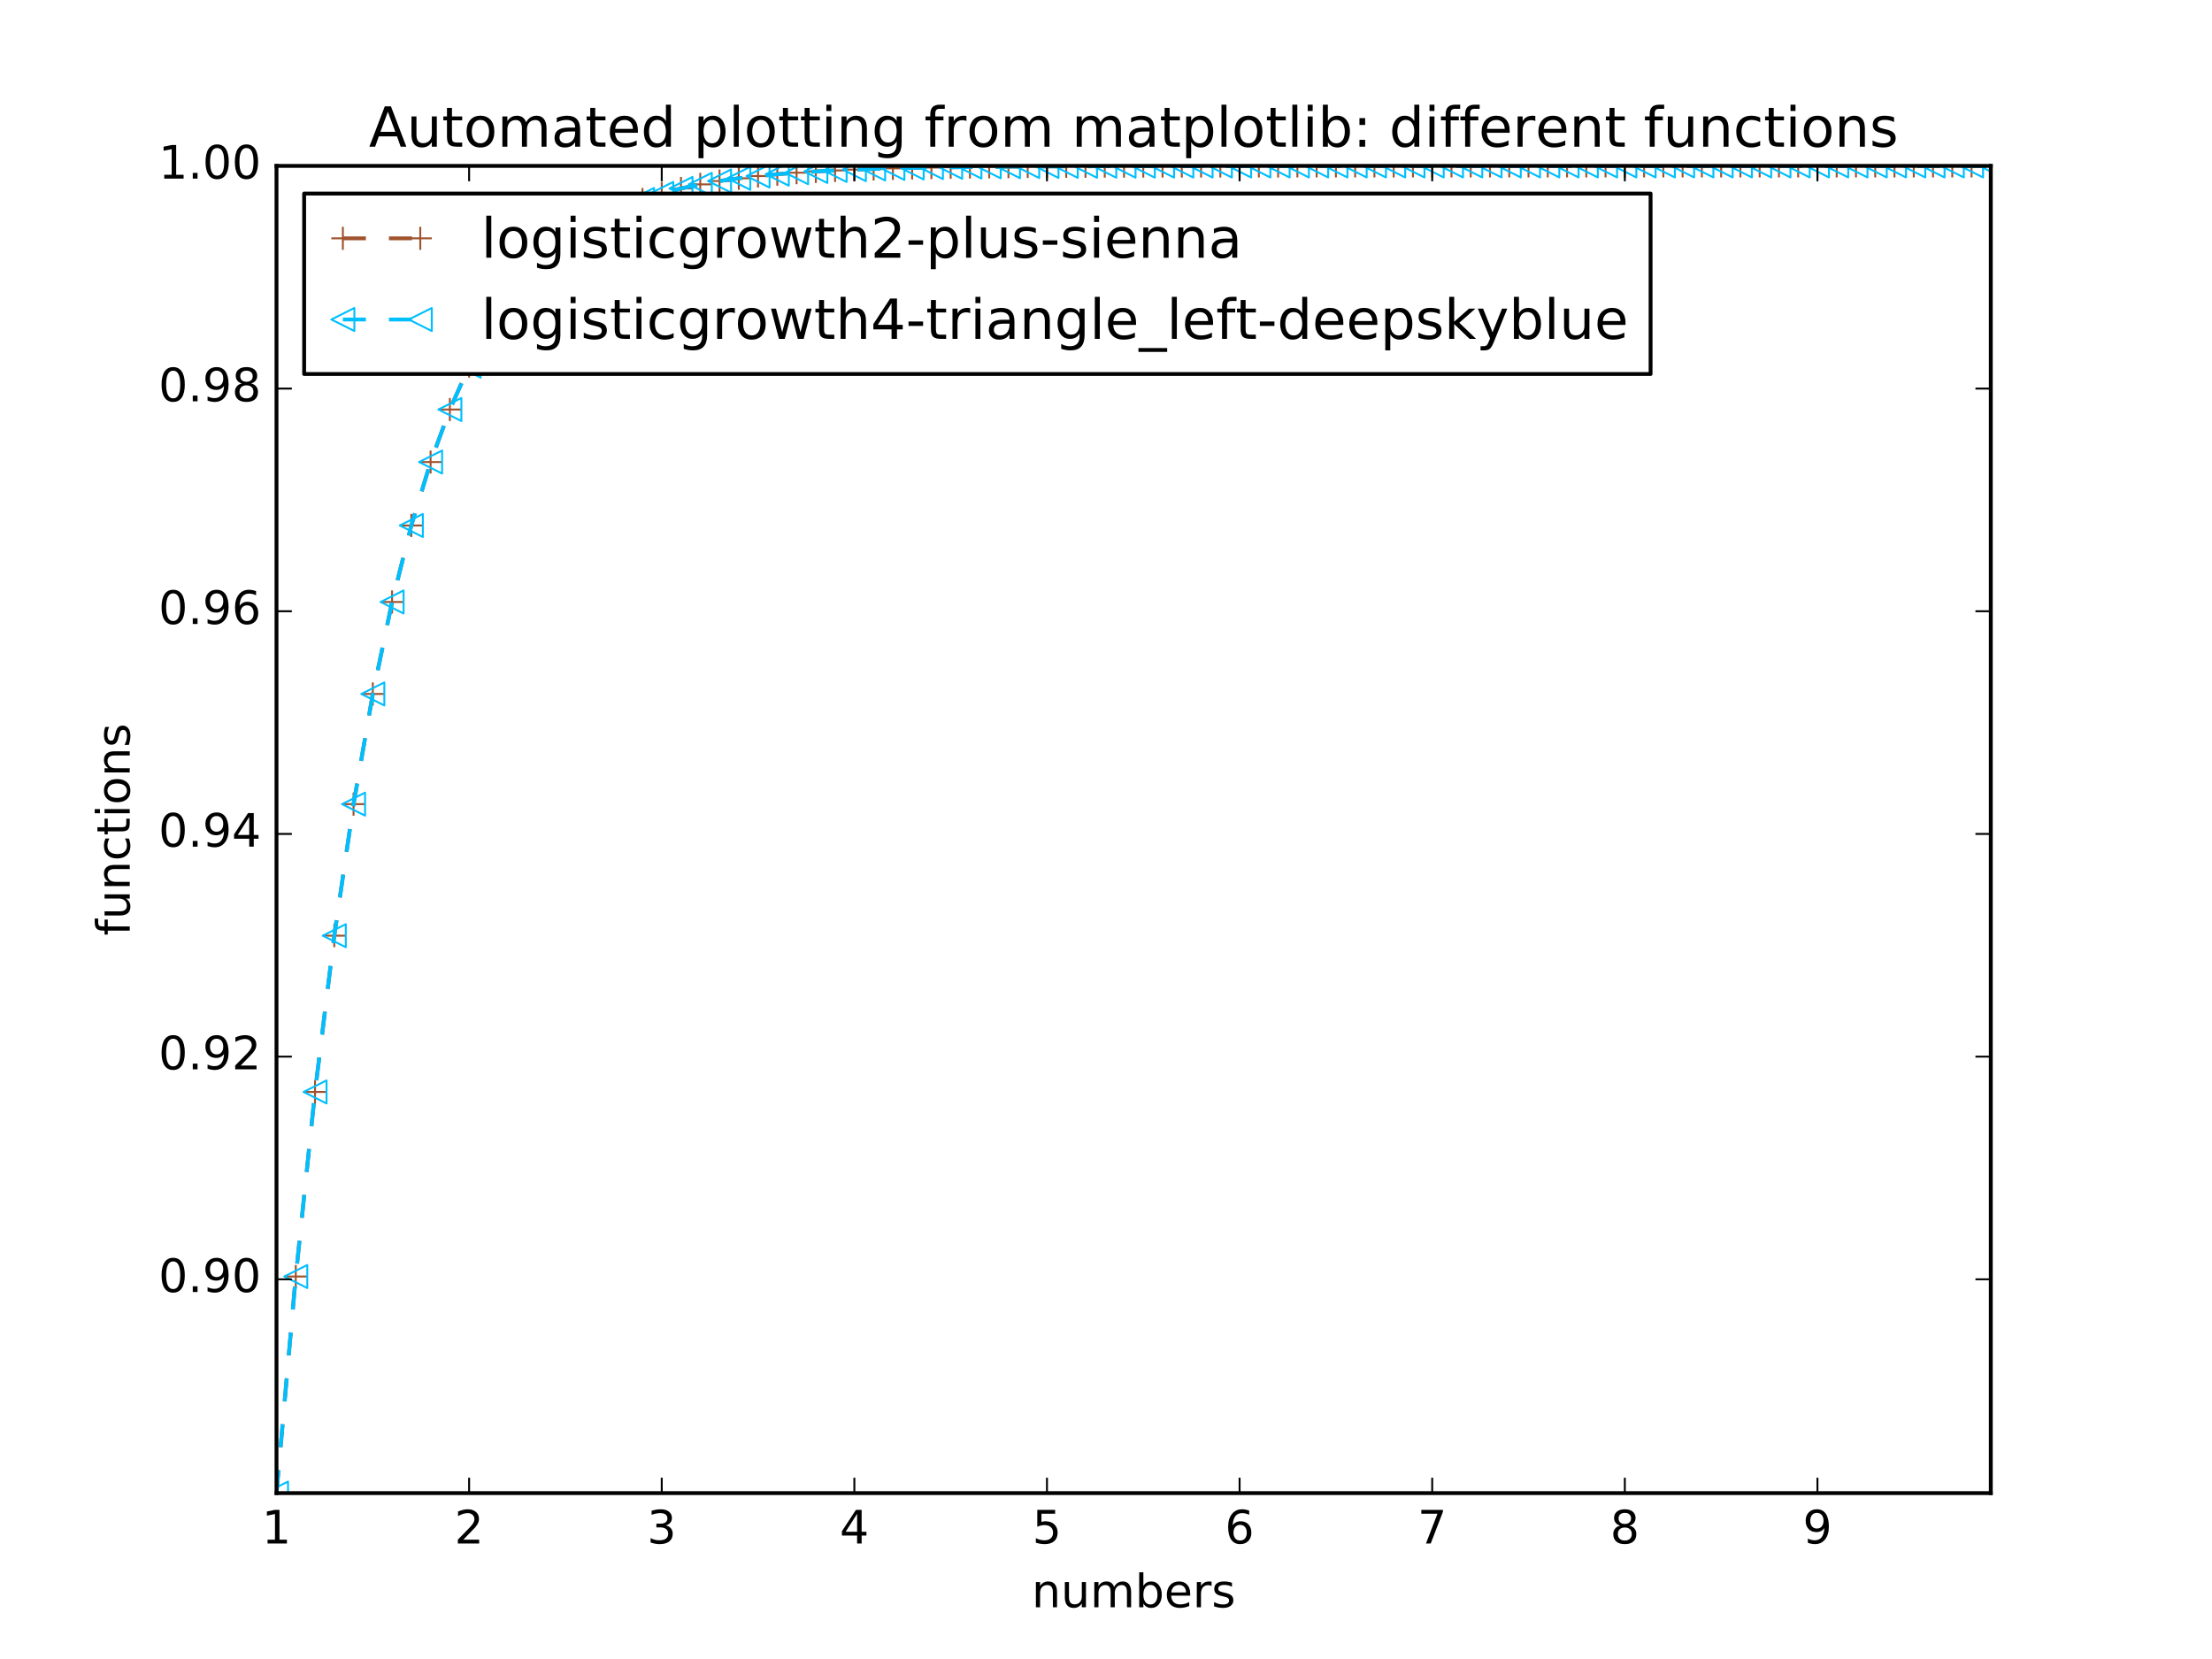 <?xml version="1.0" encoding="utf-8" standalone="no"?>
<!DOCTYPE svg PUBLIC "-//W3C//DTD SVG 1.1//EN"
  "http://www.w3.org/Graphics/SVG/1.1/DTD/svg11.dtd">
<!-- Created with matplotlib (http://matplotlib.org/) -->
<svg height="432pt" version="1.1" viewBox="0 0 576 432" width="576pt" xmlns="http://www.w3.org/2000/svg" xmlns:xlink="http://www.w3.org/1999/xlink">
 <defs>
  <style type="text/css">
*{stroke-linecap:butt;stroke-linejoin:round;stroke-miterlimit:100000;}
  </style>
 </defs>
 <g id="figure_1">
  <g id="patch_1">
   <path d="M 0 432 
L 576 432 
L 576 0 
L 0 0 
z
" style="fill:#ffffff;"/>
  </g>
  <g id="axes_1">
   <g id="patch_2">
    <path d="M 72 388.8 
L 518.4 388.8 
L 518.4 43.2 
L 72 43.2 
z
" style="fill:#ffffff;"/>
   </g>
   <g id="line2d_1">
    <path clip-path="url(#p7b00ec6f57)" d="M 72 388.8 
L 77.016 332.402 
L 82.031 284.339 
L 87.047 243.65 
L 92.063 209.398 
L 97.079 180.7 
L 102.094 156.752 
L 107.11 136.833 
L 112.126 120.312 
L 117.142 106.639 
L 122.157 95.347 
L 127.173 86.034 
L 132.189 78.363 
L 137.204 72.053 
L 142.22 66.865 
L 147.236 62.604 
L 152.252 59.106 
L 157.267 56.236 
L 162.283 53.882 
L 167.299 51.951 
L 172.315 50.369 
L 177.33 49.072 
L 182.346 48.009 
L 187.362 47.139 
L 192.378 46.426 
L 197.393 45.841 
L 202.409 45.363 
L 207.425 44.971 
L 212.44 44.65 
L 217.456 44.387 
L 222.472 44.172 
L 227.488 43.996 
L 232.503 43.852 
L 237.519 43.734 
L 242.535 43.637 
L 247.551 43.558 
L 252.566 43.493 
L 257.582 43.44 
L 262.598 43.396 
L 267.613 43.361 
L 272.629 43.332 
L 277.645 43.308 
L 282.661 43.288 
L 287.676 43.272 
L 292.692 43.259 
L 297.708 43.248 
L 302.724 43.24 
L 307.739 43.232 
L 312.755 43.227 
L 317.771 43.222 
L 322.787 43.218 
L 327.802 43.215 
L 332.818 43.212 
L 337.834 43.21 
L 342.849 43.208 
L 347.865 43.207 
L 352.881 43.205 
L 357.897 43.204 
L 362.912 43.204 
L 367.928 43.203 
L 372.944 43.202 
L 377.96 43.202 
L 382.975 43.202 
L 387.991 43.201 
L 393.007 43.201 
L 398.022 43.201 
L 403.038 43.201 
L 408.054 43.201 
L 413.07 43.2 
L 418.085 43.2 
L 423.101 43.2 
L 428.117 43.2 
L 433.133 43.2 
L 438.148 43.2 
L 443.164 43.2 
L 448.18 43.2 
L 453.196 43.2 
L 458.211 43.2 
L 463.227 43.2 
L 468.243 43.2 
L 473.258 43.2 
L 478.274 43.2 
L 483.29 43.2 
L 488.306 43.2 
L 493.321 43.2 
L 498.337 43.2 
L 503.353 43.2 
L 508.369 43.2 
L 513.384 43.2 
L 518.4 43.2 
" style="fill:none;stroke:#a0522d;stroke-dasharray:6,6;stroke-dashoffset:0.0;"/>
    <defs>
     <path d="M -3 0 
L 3 0 
M 0 3 
L 0 -3 
" id="mb347c15f9a" style="stroke:#a0522d;stroke-width:0.5;"/>
    </defs>
    <g clip-path="url(#p7b00ec6f57)">
     <use style="fill:none;stroke:#a0522d;stroke-width:0.5;" x="72.0" xlink:href="#mb347c15f9a" y="388.8"/>
     <use style="fill:none;stroke:#a0522d;stroke-width:0.5;" x="77.016" xlink:href="#mb347c15f9a" y="332.402"/>
     <use style="fill:none;stroke:#a0522d;stroke-width:0.5;" x="82.031" xlink:href="#mb347c15f9a" y="284.339"/>
     <use style="fill:none;stroke:#a0522d;stroke-width:0.5;" x="87.047" xlink:href="#mb347c15f9a" y="243.65"/>
     <use style="fill:none;stroke:#a0522d;stroke-width:0.5;" x="92.063" xlink:href="#mb347c15f9a" y="209.398"/>
     <use style="fill:none;stroke:#a0522d;stroke-width:0.5;" x="97.079" xlink:href="#mb347c15f9a" y="180.7"/>
     <use style="fill:none;stroke:#a0522d;stroke-width:0.5;" x="102.094" xlink:href="#mb347c15f9a" y="156.752"/>
     <use style="fill:none;stroke:#a0522d;stroke-width:0.5;" x="107.11" xlink:href="#mb347c15f9a" y="136.833"/>
     <use style="fill:none;stroke:#a0522d;stroke-width:0.5;" x="112.126" xlink:href="#mb347c15f9a" y="120.312"/>
     <use style="fill:none;stroke:#a0522d;stroke-width:0.5;" x="117.142" xlink:href="#mb347c15f9a" y="106.639"/>
     <use style="fill:none;stroke:#a0522d;stroke-width:0.5;" x="122.157" xlink:href="#mb347c15f9a" y="95.347"/>
     <use style="fill:none;stroke:#a0522d;stroke-width:0.5;" x="127.173" xlink:href="#mb347c15f9a" y="86.034"/>
     <use style="fill:none;stroke:#a0522d;stroke-width:0.5;" x="132.189" xlink:href="#mb347c15f9a" y="78.363"/>
     <use style="fill:none;stroke:#a0522d;stroke-width:0.5;" x="137.204" xlink:href="#mb347c15f9a" y="72.053"/>
     <use style="fill:none;stroke:#a0522d;stroke-width:0.5;" x="142.22" xlink:href="#mb347c15f9a" y="66.865"/>
     <use style="fill:none;stroke:#a0522d;stroke-width:0.5;" x="147.236" xlink:href="#mb347c15f9a" y="62.604"/>
     <use style="fill:none;stroke:#a0522d;stroke-width:0.5;" x="152.252" xlink:href="#mb347c15f9a" y="59.106"/>
     <use style="fill:none;stroke:#a0522d;stroke-width:0.5;" x="157.267" xlink:href="#mb347c15f9a" y="56.236"/>
     <use style="fill:none;stroke:#a0522d;stroke-width:0.5;" x="162.283" xlink:href="#mb347c15f9a" y="53.882"/>
     <use style="fill:none;stroke:#a0522d;stroke-width:0.5;" x="167.299" xlink:href="#mb347c15f9a" y="51.951"/>
     <use style="fill:none;stroke:#a0522d;stroke-width:0.5;" x="172.315" xlink:href="#mb347c15f9a" y="50.369"/>
     <use style="fill:none;stroke:#a0522d;stroke-width:0.5;" x="177.33" xlink:href="#mb347c15f9a" y="49.072"/>
     <use style="fill:none;stroke:#a0522d;stroke-width:0.5;" x="182.346" xlink:href="#mb347c15f9a" y="48.009"/>
     <use style="fill:none;stroke:#a0522d;stroke-width:0.5;" x="187.362" xlink:href="#mb347c15f9a" y="47.139"/>
     <use style="fill:none;stroke:#a0522d;stroke-width:0.5;" x="192.378" xlink:href="#mb347c15f9a" y="46.426"/>
     <use style="fill:none;stroke:#a0522d;stroke-width:0.5;" x="197.393" xlink:href="#mb347c15f9a" y="45.841"/>
     <use style="fill:none;stroke:#a0522d;stroke-width:0.5;" x="202.409" xlink:href="#mb347c15f9a" y="45.363"/>
     <use style="fill:none;stroke:#a0522d;stroke-width:0.5;" x="207.425" xlink:href="#mb347c15f9a" y="44.971"/>
     <use style="fill:none;stroke:#a0522d;stroke-width:0.5;" x="212.44" xlink:href="#mb347c15f9a" y="44.65"/>
     <use style="fill:none;stroke:#a0522d;stroke-width:0.5;" x="217.456" xlink:href="#mb347c15f9a" y="44.387"/>
     <use style="fill:none;stroke:#a0522d;stroke-width:0.5;" x="222.472" xlink:href="#mb347c15f9a" y="44.172"/>
     <use style="fill:none;stroke:#a0522d;stroke-width:0.5;" x="227.488" xlink:href="#mb347c15f9a" y="43.996"/>
     <use style="fill:none;stroke:#a0522d;stroke-width:0.5;" x="232.503" xlink:href="#mb347c15f9a" y="43.852"/>
     <use style="fill:none;stroke:#a0522d;stroke-width:0.5;" x="237.519" xlink:href="#mb347c15f9a" y="43.734"/>
     <use style="fill:none;stroke:#a0522d;stroke-width:0.5;" x="242.535" xlink:href="#mb347c15f9a" y="43.637"/>
     <use style="fill:none;stroke:#a0522d;stroke-width:0.5;" x="247.551" xlink:href="#mb347c15f9a" y="43.558"/>
     <use style="fill:none;stroke:#a0522d;stroke-width:0.5;" x="252.566" xlink:href="#mb347c15f9a" y="43.493"/>
     <use style="fill:none;stroke:#a0522d;stroke-width:0.5;" x="257.582" xlink:href="#mb347c15f9a" y="43.44"/>
     <use style="fill:none;stroke:#a0522d;stroke-width:0.5;" x="262.598" xlink:href="#mb347c15f9a" y="43.396"/>
     <use style="fill:none;stroke:#a0522d;stroke-width:0.5;" x="267.613" xlink:href="#mb347c15f9a" y="43.361"/>
     <use style="fill:none;stroke:#a0522d;stroke-width:0.5;" x="272.629" xlink:href="#mb347c15f9a" y="43.332"/>
     <use style="fill:none;stroke:#a0522d;stroke-width:0.5;" x="277.645" xlink:href="#mb347c15f9a" y="43.308"/>
     <use style="fill:none;stroke:#a0522d;stroke-width:0.5;" x="282.661" xlink:href="#mb347c15f9a" y="43.288"/>
     <use style="fill:none;stroke:#a0522d;stroke-width:0.5;" x="287.676" xlink:href="#mb347c15f9a" y="43.272"/>
     <use style="fill:none;stroke:#a0522d;stroke-width:0.5;" x="292.692" xlink:href="#mb347c15f9a" y="43.259"/>
     <use style="fill:none;stroke:#a0522d;stroke-width:0.5;" x="297.708" xlink:href="#mb347c15f9a" y="43.248"/>
     <use style="fill:none;stroke:#a0522d;stroke-width:0.5;" x="302.724" xlink:href="#mb347c15f9a" y="43.24"/>
     <use style="fill:none;stroke:#a0522d;stroke-width:0.5;" x="307.739" xlink:href="#mb347c15f9a" y="43.232"/>
     <use style="fill:none;stroke:#a0522d;stroke-width:0.5;" x="312.755" xlink:href="#mb347c15f9a" y="43.227"/>
     <use style="fill:none;stroke:#a0522d;stroke-width:0.5;" x="317.771" xlink:href="#mb347c15f9a" y="43.222"/>
     <use style="fill:none;stroke:#a0522d;stroke-width:0.5;" x="322.787" xlink:href="#mb347c15f9a" y="43.218"/>
     <use style="fill:none;stroke:#a0522d;stroke-width:0.5;" x="327.802" xlink:href="#mb347c15f9a" y="43.215"/>
     <use style="fill:none;stroke:#a0522d;stroke-width:0.5;" x="332.818" xlink:href="#mb347c15f9a" y="43.212"/>
     <use style="fill:none;stroke:#a0522d;stroke-width:0.5;" x="337.834" xlink:href="#mb347c15f9a" y="43.21"/>
     <use style="fill:none;stroke:#a0522d;stroke-width:0.5;" x="342.849" xlink:href="#mb347c15f9a" y="43.208"/>
     <use style="fill:none;stroke:#a0522d;stroke-width:0.5;" x="347.865" xlink:href="#mb347c15f9a" y="43.207"/>
     <use style="fill:none;stroke:#a0522d;stroke-width:0.5;" x="352.881" xlink:href="#mb347c15f9a" y="43.205"/>
     <use style="fill:none;stroke:#a0522d;stroke-width:0.5;" x="357.897" xlink:href="#mb347c15f9a" y="43.204"/>
     <use style="fill:none;stroke:#a0522d;stroke-width:0.5;" x="362.912" xlink:href="#mb347c15f9a" y="43.204"/>
     <use style="fill:none;stroke:#a0522d;stroke-width:0.5;" x="367.928" xlink:href="#mb347c15f9a" y="43.203"/>
     <use style="fill:none;stroke:#a0522d;stroke-width:0.5;" x="372.944" xlink:href="#mb347c15f9a" y="43.202"/>
     <use style="fill:none;stroke:#a0522d;stroke-width:0.5;" x="377.96" xlink:href="#mb347c15f9a" y="43.202"/>
     <use style="fill:none;stroke:#a0522d;stroke-width:0.5;" x="382.975" xlink:href="#mb347c15f9a" y="43.202"/>
     <use style="fill:none;stroke:#a0522d;stroke-width:0.5;" x="387.991" xlink:href="#mb347c15f9a" y="43.201"/>
     <use style="fill:none;stroke:#a0522d;stroke-width:0.5;" x="393.007" xlink:href="#mb347c15f9a" y="43.201"/>
     <use style="fill:none;stroke:#a0522d;stroke-width:0.5;" x="398.022" xlink:href="#mb347c15f9a" y="43.201"/>
     <use style="fill:none;stroke:#a0522d;stroke-width:0.5;" x="403.038" xlink:href="#mb347c15f9a" y="43.201"/>
     <use style="fill:none;stroke:#a0522d;stroke-width:0.5;" x="408.054" xlink:href="#mb347c15f9a" y="43.201"/>
     <use style="fill:none;stroke:#a0522d;stroke-width:0.5;" x="413.07" xlink:href="#mb347c15f9a" y="43.2"/>
     <use style="fill:none;stroke:#a0522d;stroke-width:0.5;" x="418.085" xlink:href="#mb347c15f9a" y="43.2"/>
     <use style="fill:none;stroke:#a0522d;stroke-width:0.5;" x="423.101" xlink:href="#mb347c15f9a" y="43.2"/>
     <use style="fill:none;stroke:#a0522d;stroke-width:0.5;" x="428.117" xlink:href="#mb347c15f9a" y="43.2"/>
     <use style="fill:none;stroke:#a0522d;stroke-width:0.5;" x="433.133" xlink:href="#mb347c15f9a" y="43.2"/>
     <use style="fill:none;stroke:#a0522d;stroke-width:0.5;" x="438.148" xlink:href="#mb347c15f9a" y="43.2"/>
     <use style="fill:none;stroke:#a0522d;stroke-width:0.5;" x="443.164" xlink:href="#mb347c15f9a" y="43.2"/>
     <use style="fill:none;stroke:#a0522d;stroke-width:0.5;" x="448.18" xlink:href="#mb347c15f9a" y="43.2"/>
     <use style="fill:none;stroke:#a0522d;stroke-width:0.5;" x="453.196" xlink:href="#mb347c15f9a" y="43.2"/>
     <use style="fill:none;stroke:#a0522d;stroke-width:0.5;" x="458.211" xlink:href="#mb347c15f9a" y="43.2"/>
     <use style="fill:none;stroke:#a0522d;stroke-width:0.5;" x="463.227" xlink:href="#mb347c15f9a" y="43.2"/>
     <use style="fill:none;stroke:#a0522d;stroke-width:0.5;" x="468.243" xlink:href="#mb347c15f9a" y="43.2"/>
     <use style="fill:none;stroke:#a0522d;stroke-width:0.5;" x="473.258" xlink:href="#mb347c15f9a" y="43.2"/>
     <use style="fill:none;stroke:#a0522d;stroke-width:0.5;" x="478.274" xlink:href="#mb347c15f9a" y="43.2"/>
     <use style="fill:none;stroke:#a0522d;stroke-width:0.5;" x="483.29" xlink:href="#mb347c15f9a" y="43.2"/>
     <use style="fill:none;stroke:#a0522d;stroke-width:0.5;" x="488.306" xlink:href="#mb347c15f9a" y="43.2"/>
     <use style="fill:none;stroke:#a0522d;stroke-width:0.5;" x="493.321" xlink:href="#mb347c15f9a" y="43.2"/>
     <use style="fill:none;stroke:#a0522d;stroke-width:0.5;" x="498.337" xlink:href="#mb347c15f9a" y="43.2"/>
     <use style="fill:none;stroke:#a0522d;stroke-width:0.5;" x="503.353" xlink:href="#mb347c15f9a" y="43.2"/>
     <use style="fill:none;stroke:#a0522d;stroke-width:0.5;" x="508.369" xlink:href="#mb347c15f9a" y="43.2"/>
     <use style="fill:none;stroke:#a0522d;stroke-width:0.5;" x="513.384" xlink:href="#mb347c15f9a" y="43.2"/>
     <use style="fill:none;stroke:#a0522d;stroke-width:0.5;" x="518.4" xlink:href="#mb347c15f9a" y="43.2"/>
    </g>
   </g>
   <g id="line2d_2">
    <path clip-path="url(#p7b00ec6f57)" d="M 72 388.8 
L 77.016 332.402 
L 82.031 284.339 
L 87.047 243.65 
L 92.063 209.398 
L 97.079 180.7 
L 102.094 156.752 
L 107.11 136.833 
L 112.126 120.312 
L 117.142 106.639 
L 122.157 95.347 
L 127.173 86.034 
L 132.189 78.363 
L 137.204 72.053 
L 142.22 66.865 
L 147.236 62.604 
L 152.252 59.106 
L 157.267 56.236 
L 162.283 53.882 
L 167.299 51.951 
L 172.315 50.369 
L 177.33 49.072 
L 182.346 48.009 
L 187.362 47.139 
L 192.378 46.426 
L 197.393 45.841 
L 202.409 45.363 
L 207.425 44.971 
L 212.44 44.65 
L 217.456 44.387 
L 222.472 44.172 
L 227.488 43.996 
L 232.503 43.852 
L 237.519 43.734 
L 242.535 43.637 
L 247.551 43.558 
L 252.566 43.493 
L 257.582 43.44 
L 262.598 43.396 
L 267.613 43.361 
L 272.629 43.332 
L 277.645 43.308 
L 282.661 43.288 
L 287.676 43.272 
L 292.692 43.259 
L 297.708 43.248 
L 302.724 43.24 
L 307.739 43.232 
L 312.755 43.227 
L 317.771 43.222 
L 322.787 43.218 
L 327.802 43.215 
L 332.818 43.212 
L 337.834 43.21 
L 342.849 43.208 
L 347.865 43.207 
L 352.881 43.205 
L 357.897 43.204 
L 362.912 43.204 
L 367.928 43.203 
L 372.944 43.202 
L 377.96 43.202 
L 382.975 43.202 
L 387.991 43.201 
L 393.007 43.201 
L 398.022 43.201 
L 403.038 43.201 
L 408.054 43.201 
L 413.07 43.2 
L 418.085 43.2 
L 423.101 43.2 
L 428.117 43.2 
L 433.133 43.2 
L 438.148 43.2 
L 443.164 43.2 
L 448.18 43.2 
L 453.196 43.2 
L 458.211 43.2 
L 463.227 43.2 
L 468.243 43.2 
L 473.258 43.2 
L 478.274 43.2 
L 483.29 43.2 
L 488.306 43.2 
L 493.321 43.2 
L 498.337 43.2 
L 503.353 43.2 
L 508.369 43.2 
L 513.384 43.2 
L 518.4 43.2 
" style="fill:none;stroke:#00bfff;stroke-dasharray:6,6;stroke-dashoffset:0.0;"/>
    <defs>
     <path d="M -3 -0 
L 3 3 
L 3 -3 
z
" id="mad5fe9d9ca" style="stroke:#00bfff;stroke-linejoin:miter;stroke-width:0.5;"/>
    </defs>
    <g clip-path="url(#p7b00ec6f57)">
     <use style="fill:none;stroke:#00bfff;stroke-linejoin:miter;stroke-width:0.5;" x="72.0" xlink:href="#mad5fe9d9ca" y="388.8"/>
     <use style="fill:none;stroke:#00bfff;stroke-linejoin:miter;stroke-width:0.5;" x="77.016" xlink:href="#mad5fe9d9ca" y="332.402"/>
     <use style="fill:none;stroke:#00bfff;stroke-linejoin:miter;stroke-width:0.5;" x="82.031" xlink:href="#mad5fe9d9ca" y="284.339"/>
     <use style="fill:none;stroke:#00bfff;stroke-linejoin:miter;stroke-width:0.5;" x="87.047" xlink:href="#mad5fe9d9ca" y="243.65"/>
     <use style="fill:none;stroke:#00bfff;stroke-linejoin:miter;stroke-width:0.5;" x="92.063" xlink:href="#mad5fe9d9ca" y="209.398"/>
     <use style="fill:none;stroke:#00bfff;stroke-linejoin:miter;stroke-width:0.5;" x="97.079" xlink:href="#mad5fe9d9ca" y="180.7"/>
     <use style="fill:none;stroke:#00bfff;stroke-linejoin:miter;stroke-width:0.5;" x="102.094" xlink:href="#mad5fe9d9ca" y="156.752"/>
     <use style="fill:none;stroke:#00bfff;stroke-linejoin:miter;stroke-width:0.5;" x="107.11" xlink:href="#mad5fe9d9ca" y="136.833"/>
     <use style="fill:none;stroke:#00bfff;stroke-linejoin:miter;stroke-width:0.5;" x="112.126" xlink:href="#mad5fe9d9ca" y="120.312"/>
     <use style="fill:none;stroke:#00bfff;stroke-linejoin:miter;stroke-width:0.5;" x="117.142" xlink:href="#mad5fe9d9ca" y="106.639"/>
     <use style="fill:none;stroke:#00bfff;stroke-linejoin:miter;stroke-width:0.5;" x="122.157" xlink:href="#mad5fe9d9ca" y="95.347"/>
     <use style="fill:none;stroke:#00bfff;stroke-linejoin:miter;stroke-width:0.5;" x="127.173" xlink:href="#mad5fe9d9ca" y="86.034"/>
     <use style="fill:none;stroke:#00bfff;stroke-linejoin:miter;stroke-width:0.5;" x="132.189" xlink:href="#mad5fe9d9ca" y="78.363"/>
     <use style="fill:none;stroke:#00bfff;stroke-linejoin:miter;stroke-width:0.5;" x="137.204" xlink:href="#mad5fe9d9ca" y="72.053"/>
     <use style="fill:none;stroke:#00bfff;stroke-linejoin:miter;stroke-width:0.5;" x="142.22" xlink:href="#mad5fe9d9ca" y="66.865"/>
     <use style="fill:none;stroke:#00bfff;stroke-linejoin:miter;stroke-width:0.5;" x="147.236" xlink:href="#mad5fe9d9ca" y="62.604"/>
     <use style="fill:none;stroke:#00bfff;stroke-linejoin:miter;stroke-width:0.5;" x="152.252" xlink:href="#mad5fe9d9ca" y="59.106"/>
     <use style="fill:none;stroke:#00bfff;stroke-linejoin:miter;stroke-width:0.5;" x="157.267" xlink:href="#mad5fe9d9ca" y="56.236"/>
     <use style="fill:none;stroke:#00bfff;stroke-linejoin:miter;stroke-width:0.5;" x="162.283" xlink:href="#mad5fe9d9ca" y="53.882"/>
     <use style="fill:none;stroke:#00bfff;stroke-linejoin:miter;stroke-width:0.5;" x="167.299" xlink:href="#mad5fe9d9ca" y="51.951"/>
     <use style="fill:none;stroke:#00bfff;stroke-linejoin:miter;stroke-width:0.5;" x="172.315" xlink:href="#mad5fe9d9ca" y="50.369"/>
     <use style="fill:none;stroke:#00bfff;stroke-linejoin:miter;stroke-width:0.5;" x="177.33" xlink:href="#mad5fe9d9ca" y="49.072"/>
     <use style="fill:none;stroke:#00bfff;stroke-linejoin:miter;stroke-width:0.5;" x="182.346" xlink:href="#mad5fe9d9ca" y="48.009"/>
     <use style="fill:none;stroke:#00bfff;stroke-linejoin:miter;stroke-width:0.5;" x="187.362" xlink:href="#mad5fe9d9ca" y="47.139"/>
     <use style="fill:none;stroke:#00bfff;stroke-linejoin:miter;stroke-width:0.5;" x="192.378" xlink:href="#mad5fe9d9ca" y="46.426"/>
     <use style="fill:none;stroke:#00bfff;stroke-linejoin:miter;stroke-width:0.5;" x="197.393" xlink:href="#mad5fe9d9ca" y="45.841"/>
     <use style="fill:none;stroke:#00bfff;stroke-linejoin:miter;stroke-width:0.5;" x="202.409" xlink:href="#mad5fe9d9ca" y="45.363"/>
     <use style="fill:none;stroke:#00bfff;stroke-linejoin:miter;stroke-width:0.5;" x="207.425" xlink:href="#mad5fe9d9ca" y="44.971"/>
     <use style="fill:none;stroke:#00bfff;stroke-linejoin:miter;stroke-width:0.5;" x="212.44" xlink:href="#mad5fe9d9ca" y="44.65"/>
     <use style="fill:none;stroke:#00bfff;stroke-linejoin:miter;stroke-width:0.5;" x="217.456" xlink:href="#mad5fe9d9ca" y="44.387"/>
     <use style="fill:none;stroke:#00bfff;stroke-linejoin:miter;stroke-width:0.5;" x="222.472" xlink:href="#mad5fe9d9ca" y="44.172"/>
     <use style="fill:none;stroke:#00bfff;stroke-linejoin:miter;stroke-width:0.5;" x="227.488" xlink:href="#mad5fe9d9ca" y="43.996"/>
     <use style="fill:none;stroke:#00bfff;stroke-linejoin:miter;stroke-width:0.5;" x="232.503" xlink:href="#mad5fe9d9ca" y="43.852"/>
     <use style="fill:none;stroke:#00bfff;stroke-linejoin:miter;stroke-width:0.5;" x="237.519" xlink:href="#mad5fe9d9ca" y="43.734"/>
     <use style="fill:none;stroke:#00bfff;stroke-linejoin:miter;stroke-width:0.5;" x="242.535" xlink:href="#mad5fe9d9ca" y="43.637"/>
     <use style="fill:none;stroke:#00bfff;stroke-linejoin:miter;stroke-width:0.5;" x="247.551" xlink:href="#mad5fe9d9ca" y="43.558"/>
     <use style="fill:none;stroke:#00bfff;stroke-linejoin:miter;stroke-width:0.5;" x="252.566" xlink:href="#mad5fe9d9ca" y="43.493"/>
     <use style="fill:none;stroke:#00bfff;stroke-linejoin:miter;stroke-width:0.5;" x="257.582" xlink:href="#mad5fe9d9ca" y="43.44"/>
     <use style="fill:none;stroke:#00bfff;stroke-linejoin:miter;stroke-width:0.5;" x="262.598" xlink:href="#mad5fe9d9ca" y="43.396"/>
     <use style="fill:none;stroke:#00bfff;stroke-linejoin:miter;stroke-width:0.5;" x="267.613" xlink:href="#mad5fe9d9ca" y="43.361"/>
     <use style="fill:none;stroke:#00bfff;stroke-linejoin:miter;stroke-width:0.5;" x="272.629" xlink:href="#mad5fe9d9ca" y="43.332"/>
     <use style="fill:none;stroke:#00bfff;stroke-linejoin:miter;stroke-width:0.5;" x="277.645" xlink:href="#mad5fe9d9ca" y="43.308"/>
     <use style="fill:none;stroke:#00bfff;stroke-linejoin:miter;stroke-width:0.5;" x="282.661" xlink:href="#mad5fe9d9ca" y="43.288"/>
     <use style="fill:none;stroke:#00bfff;stroke-linejoin:miter;stroke-width:0.5;" x="287.676" xlink:href="#mad5fe9d9ca" y="43.272"/>
     <use style="fill:none;stroke:#00bfff;stroke-linejoin:miter;stroke-width:0.5;" x="292.692" xlink:href="#mad5fe9d9ca" y="43.259"/>
     <use style="fill:none;stroke:#00bfff;stroke-linejoin:miter;stroke-width:0.5;" x="297.708" xlink:href="#mad5fe9d9ca" y="43.248"/>
     <use style="fill:none;stroke:#00bfff;stroke-linejoin:miter;stroke-width:0.5;" x="302.724" xlink:href="#mad5fe9d9ca" y="43.24"/>
     <use style="fill:none;stroke:#00bfff;stroke-linejoin:miter;stroke-width:0.5;" x="307.739" xlink:href="#mad5fe9d9ca" y="43.232"/>
     <use style="fill:none;stroke:#00bfff;stroke-linejoin:miter;stroke-width:0.5;" x="312.755" xlink:href="#mad5fe9d9ca" y="43.227"/>
     <use style="fill:none;stroke:#00bfff;stroke-linejoin:miter;stroke-width:0.5;" x="317.771" xlink:href="#mad5fe9d9ca" y="43.222"/>
     <use style="fill:none;stroke:#00bfff;stroke-linejoin:miter;stroke-width:0.5;" x="322.787" xlink:href="#mad5fe9d9ca" y="43.218"/>
     <use style="fill:none;stroke:#00bfff;stroke-linejoin:miter;stroke-width:0.5;" x="327.802" xlink:href="#mad5fe9d9ca" y="43.215"/>
     <use style="fill:none;stroke:#00bfff;stroke-linejoin:miter;stroke-width:0.5;" x="332.818" xlink:href="#mad5fe9d9ca" y="43.212"/>
     <use style="fill:none;stroke:#00bfff;stroke-linejoin:miter;stroke-width:0.5;" x="337.834" xlink:href="#mad5fe9d9ca" y="43.21"/>
     <use style="fill:none;stroke:#00bfff;stroke-linejoin:miter;stroke-width:0.5;" x="342.849" xlink:href="#mad5fe9d9ca" y="43.208"/>
     <use style="fill:none;stroke:#00bfff;stroke-linejoin:miter;stroke-width:0.5;" x="347.865" xlink:href="#mad5fe9d9ca" y="43.207"/>
     <use style="fill:none;stroke:#00bfff;stroke-linejoin:miter;stroke-width:0.5;" x="352.881" xlink:href="#mad5fe9d9ca" y="43.205"/>
     <use style="fill:none;stroke:#00bfff;stroke-linejoin:miter;stroke-width:0.5;" x="357.897" xlink:href="#mad5fe9d9ca" y="43.204"/>
     <use style="fill:none;stroke:#00bfff;stroke-linejoin:miter;stroke-width:0.5;" x="362.912" xlink:href="#mad5fe9d9ca" y="43.204"/>
     <use style="fill:none;stroke:#00bfff;stroke-linejoin:miter;stroke-width:0.5;" x="367.928" xlink:href="#mad5fe9d9ca" y="43.203"/>
     <use style="fill:none;stroke:#00bfff;stroke-linejoin:miter;stroke-width:0.5;" x="372.944" xlink:href="#mad5fe9d9ca" y="43.202"/>
     <use style="fill:none;stroke:#00bfff;stroke-linejoin:miter;stroke-width:0.5;" x="377.96" xlink:href="#mad5fe9d9ca" y="43.202"/>
     <use style="fill:none;stroke:#00bfff;stroke-linejoin:miter;stroke-width:0.5;" x="382.975" xlink:href="#mad5fe9d9ca" y="43.202"/>
     <use style="fill:none;stroke:#00bfff;stroke-linejoin:miter;stroke-width:0.5;" x="387.991" xlink:href="#mad5fe9d9ca" y="43.201"/>
     <use style="fill:none;stroke:#00bfff;stroke-linejoin:miter;stroke-width:0.5;" x="393.007" xlink:href="#mad5fe9d9ca" y="43.201"/>
     <use style="fill:none;stroke:#00bfff;stroke-linejoin:miter;stroke-width:0.5;" x="398.022" xlink:href="#mad5fe9d9ca" y="43.201"/>
     <use style="fill:none;stroke:#00bfff;stroke-linejoin:miter;stroke-width:0.5;" x="403.038" xlink:href="#mad5fe9d9ca" y="43.201"/>
     <use style="fill:none;stroke:#00bfff;stroke-linejoin:miter;stroke-width:0.5;" x="408.054" xlink:href="#mad5fe9d9ca" y="43.201"/>
     <use style="fill:none;stroke:#00bfff;stroke-linejoin:miter;stroke-width:0.5;" x="413.07" xlink:href="#mad5fe9d9ca" y="43.2"/>
     <use style="fill:none;stroke:#00bfff;stroke-linejoin:miter;stroke-width:0.5;" x="418.085" xlink:href="#mad5fe9d9ca" y="43.2"/>
     <use style="fill:none;stroke:#00bfff;stroke-linejoin:miter;stroke-width:0.5;" x="423.101" xlink:href="#mad5fe9d9ca" y="43.2"/>
     <use style="fill:none;stroke:#00bfff;stroke-linejoin:miter;stroke-width:0.5;" x="428.117" xlink:href="#mad5fe9d9ca" y="43.2"/>
     <use style="fill:none;stroke:#00bfff;stroke-linejoin:miter;stroke-width:0.5;" x="433.133" xlink:href="#mad5fe9d9ca" y="43.2"/>
     <use style="fill:none;stroke:#00bfff;stroke-linejoin:miter;stroke-width:0.5;" x="438.148" xlink:href="#mad5fe9d9ca" y="43.2"/>
     <use style="fill:none;stroke:#00bfff;stroke-linejoin:miter;stroke-width:0.5;" x="443.164" xlink:href="#mad5fe9d9ca" y="43.2"/>
     <use style="fill:none;stroke:#00bfff;stroke-linejoin:miter;stroke-width:0.5;" x="448.18" xlink:href="#mad5fe9d9ca" y="43.2"/>
     <use style="fill:none;stroke:#00bfff;stroke-linejoin:miter;stroke-width:0.5;" x="453.196" xlink:href="#mad5fe9d9ca" y="43.2"/>
     <use style="fill:none;stroke:#00bfff;stroke-linejoin:miter;stroke-width:0.5;" x="458.211" xlink:href="#mad5fe9d9ca" y="43.2"/>
     <use style="fill:none;stroke:#00bfff;stroke-linejoin:miter;stroke-width:0.5;" x="463.227" xlink:href="#mad5fe9d9ca" y="43.2"/>
     <use style="fill:none;stroke:#00bfff;stroke-linejoin:miter;stroke-width:0.5;" x="468.243" xlink:href="#mad5fe9d9ca" y="43.2"/>
     <use style="fill:none;stroke:#00bfff;stroke-linejoin:miter;stroke-width:0.5;" x="473.258" xlink:href="#mad5fe9d9ca" y="43.2"/>
     <use style="fill:none;stroke:#00bfff;stroke-linejoin:miter;stroke-width:0.5;" x="478.274" xlink:href="#mad5fe9d9ca" y="43.2"/>
     <use style="fill:none;stroke:#00bfff;stroke-linejoin:miter;stroke-width:0.5;" x="483.29" xlink:href="#mad5fe9d9ca" y="43.2"/>
     <use style="fill:none;stroke:#00bfff;stroke-linejoin:miter;stroke-width:0.5;" x="488.306" xlink:href="#mad5fe9d9ca" y="43.2"/>
     <use style="fill:none;stroke:#00bfff;stroke-linejoin:miter;stroke-width:0.5;" x="493.321" xlink:href="#mad5fe9d9ca" y="43.2"/>
     <use style="fill:none;stroke:#00bfff;stroke-linejoin:miter;stroke-width:0.5;" x="498.337" xlink:href="#mad5fe9d9ca" y="43.2"/>
     <use style="fill:none;stroke:#00bfff;stroke-linejoin:miter;stroke-width:0.5;" x="503.353" xlink:href="#mad5fe9d9ca" y="43.2"/>
     <use style="fill:none;stroke:#00bfff;stroke-linejoin:miter;stroke-width:0.5;" x="508.369" xlink:href="#mad5fe9d9ca" y="43.2"/>
     <use style="fill:none;stroke:#00bfff;stroke-linejoin:miter;stroke-width:0.5;" x="513.384" xlink:href="#mad5fe9d9ca" y="43.2"/>
     <use style="fill:none;stroke:#00bfff;stroke-linejoin:miter;stroke-width:0.5;" x="518.4" xlink:href="#mad5fe9d9ca" y="43.2"/>
    </g>
   </g>
   <g id="patch_3">
    <path d="M 72 43.2 
L 518.4 43.2 
" style="fill:none;stroke:#000000;stroke-linecap:square;stroke-linejoin:miter;"/>
   </g>
   <g id="patch_4">
    <path d="M 518.4 388.8 
L 518.4 43.2 
" style="fill:none;stroke:#000000;stroke-linecap:square;stroke-linejoin:miter;"/>
   </g>
   <g id="patch_5">
    <path d="M 72 388.8 
L 518.4 388.8 
" style="fill:none;stroke:#000000;stroke-linecap:square;stroke-linejoin:miter;"/>
   </g>
   <g id="patch_6">
    <path d="M 72 388.8 
L 72 43.2 
" style="fill:none;stroke:#000000;stroke-linecap:square;stroke-linejoin:miter;"/>
   </g>
   <g id="matplotlib.axis_1">
    <g id="xtick_1">
     <g id="line2d_3">
      <defs>
       <path d="M 0 0 
L 0 -4 
" id="mc4c75796f1" style="stroke:#000000;stroke-width:0.5;"/>
      </defs>
      <g>
       <use style="stroke:#000000;stroke-width:0.5;" x="72.0" xlink:href="#mc4c75796f1" y="388.8"/>
      </g>
     </g>
     <g id="line2d_4">
      <defs>
       <path d="M 0 0 
L 0 4 
" id="m5052475c07" style="stroke:#000000;stroke-width:0.5;"/>
      </defs>
      <g>
       <use style="stroke:#000000;stroke-width:0.5;" x="72.0" xlink:href="#m5052475c07" y="43.2"/>
      </g>
     </g>
     <g id="text_1">
      <!-- 1 -->
      <defs>
       <path d="M 12.406 8.297 
L 28.516 8.297 
L 28.516 63.922 
L 10.984 60.406 
L 10.984 69.391 
L 28.422 72.906 
L 38.281 72.906 
L 38.281 8.297 
L 54.391 8.297 
L 54.391 0 
L 12.406 0 
z
" id="BitstreamVeraSans-Roman-31"/>
      </defs>
      <g transform="translate(68.183 401.918)scale(0.12 -0.12)">
       <use xlink:href="#BitstreamVeraSans-Roman-31"/>
      </g>
     </g>
    </g>
    <g id="xtick_2">
     <g id="line2d_5">
      <g>
       <use style="stroke:#000000;stroke-width:0.5;" x="122.157" xlink:href="#mc4c75796f1" y="388.8"/>
      </g>
     </g>
     <g id="line2d_6">
      <g>
       <use style="stroke:#000000;stroke-width:0.5;" x="122.157" xlink:href="#m5052475c07" y="43.2"/>
      </g>
     </g>
     <g id="text_2">
      <!-- 2 -->
      <defs>
       <path d="M 19.188 8.297 
L 53.609 8.297 
L 53.609 0 
L 7.328 0 
L 7.328 8.297 
Q 12.938 14.109 22.625 23.891 
Q 32.328 33.688 34.812 36.531 
Q 39.547 41.844 41.422 45.531 
Q 43.312 49.219 43.312 52.781 
Q 43.312 58.594 39.234 62.25 
Q 35.156 65.922 28.609 65.922 
Q 23.969 65.922 18.812 64.312 
Q 13.672 62.703 7.812 59.422 
L 7.812 69.391 
Q 13.766 71.781 18.938 73 
Q 24.125 74.219 28.422 74.219 
Q 39.75 74.219 46.484 68.547 
Q 53.219 62.891 53.219 53.422 
Q 53.219 48.922 51.531 44.891 
Q 49.859 40.875 45.406 35.406 
Q 44.188 33.984 37.641 27.219 
Q 31.109 20.453 19.188 8.297 
" id="BitstreamVeraSans-Roman-32"/>
      </defs>
      <g transform="translate(118.34 401.918)scale(0.12 -0.12)">
       <use xlink:href="#BitstreamVeraSans-Roman-32"/>
      </g>
     </g>
    </g>
    <g id="xtick_3">
     <g id="line2d_7">
      <g>
       <use style="stroke:#000000;stroke-width:0.5;" x="172.315" xlink:href="#mc4c75796f1" y="388.8"/>
      </g>
     </g>
     <g id="line2d_8">
      <g>
       <use style="stroke:#000000;stroke-width:0.5;" x="172.315" xlink:href="#m5052475c07" y="43.2"/>
      </g>
     </g>
     <g id="text_3">
      <!-- 3 -->
      <defs>
       <path d="M 40.578 39.312 
Q 47.656 37.797 51.625 33 
Q 55.609 28.219 55.609 21.188 
Q 55.609 10.406 48.188 4.484 
Q 40.766 -1.422 27.094 -1.422 
Q 22.516 -1.422 17.656 -0.516 
Q 12.797 0.391 7.625 2.203 
L 7.625 11.719 
Q 11.719 9.328 16.594 8.109 
Q 21.484 6.891 26.812 6.891 
Q 36.078 6.891 40.938 10.547 
Q 45.797 14.203 45.797 21.188 
Q 45.797 27.641 41.281 31.266 
Q 36.766 34.906 28.719 34.906 
L 20.219 34.906 
L 20.219 43.016 
L 29.109 43.016 
Q 36.375 43.016 40.234 45.922 
Q 44.094 48.828 44.094 54.297 
Q 44.094 59.906 40.109 62.906 
Q 36.141 65.922 28.719 65.922 
Q 24.656 65.922 20.016 65.031 
Q 15.375 64.156 9.812 62.312 
L 9.812 71.094 
Q 15.438 72.656 20.344 73.438 
Q 25.25 74.219 29.594 74.219 
Q 40.828 74.219 47.359 69.109 
Q 53.906 64.016 53.906 55.328 
Q 53.906 49.266 50.438 45.094 
Q 46.969 40.922 40.578 39.312 
" id="BitstreamVeraSans-Roman-33"/>
      </defs>
      <g transform="translate(168.497 401.918)scale(0.12 -0.12)">
       <use xlink:href="#BitstreamVeraSans-Roman-33"/>
      </g>
     </g>
    </g>
    <g id="xtick_4">
     <g id="line2d_9">
      <g>
       <use style="stroke:#000000;stroke-width:0.5;" x="222.472" xlink:href="#mc4c75796f1" y="388.8"/>
      </g>
     </g>
     <g id="line2d_10">
      <g>
       <use style="stroke:#000000;stroke-width:0.5;" x="222.472" xlink:href="#m5052475c07" y="43.2"/>
      </g>
     </g>
     <g id="text_4">
      <!-- 4 -->
      <defs>
       <path d="M 37.797 64.312 
L 12.891 25.391 
L 37.797 25.391 
z
M 35.203 72.906 
L 47.609 72.906 
L 47.609 25.391 
L 58.016 25.391 
L 58.016 17.188 
L 47.609 17.188 
L 47.609 0 
L 37.797 0 
L 37.797 17.188 
L 4.891 17.188 
L 4.891 26.703 
z
" id="BitstreamVeraSans-Roman-34"/>
      </defs>
      <g transform="translate(218.654 401.918)scale(0.12 -0.12)">
       <use xlink:href="#BitstreamVeraSans-Roman-34"/>
      </g>
     </g>
    </g>
    <g id="xtick_5">
     <g id="line2d_11">
      <g>
       <use style="stroke:#000000;stroke-width:0.5;" x="272.629" xlink:href="#mc4c75796f1" y="388.8"/>
      </g>
     </g>
     <g id="line2d_12">
      <g>
       <use style="stroke:#000000;stroke-width:0.5;" x="272.629" xlink:href="#m5052475c07" y="43.2"/>
      </g>
     </g>
     <g id="text_5">
      <!-- 5 -->
      <defs>
       <path d="M 10.797 72.906 
L 49.516 72.906 
L 49.516 64.594 
L 19.828 64.594 
L 19.828 46.734 
Q 21.969 47.469 24.109 47.828 
Q 26.266 48.188 28.422 48.188 
Q 40.625 48.188 47.75 41.5 
Q 54.891 34.812 54.891 23.391 
Q 54.891 11.625 47.562 5.094 
Q 40.234 -1.422 26.906 -1.422 
Q 22.312 -1.422 17.547 -0.641 
Q 12.797 0.141 7.719 1.703 
L 7.719 11.625 
Q 12.109 9.234 16.797 8.062 
Q 21.484 6.891 26.703 6.891 
Q 35.156 6.891 40.078 11.328 
Q 45.016 15.766 45.016 23.391 
Q 45.016 31 40.078 35.438 
Q 35.156 39.891 26.703 39.891 
Q 22.75 39.891 18.812 39.016 
Q 14.891 38.141 10.797 36.281 
z
" id="BitstreamVeraSans-Roman-35"/>
      </defs>
      <g transform="translate(268.812 401.918)scale(0.12 -0.12)">
       <use xlink:href="#BitstreamVeraSans-Roman-35"/>
      </g>
     </g>
    </g>
    <g id="xtick_6">
     <g id="line2d_13">
      <g>
       <use style="stroke:#000000;stroke-width:0.5;" x="322.787" xlink:href="#mc4c75796f1" y="388.8"/>
      </g>
     </g>
     <g id="line2d_14">
      <g>
       <use style="stroke:#000000;stroke-width:0.5;" x="322.787" xlink:href="#m5052475c07" y="43.2"/>
      </g>
     </g>
     <g id="text_6">
      <!-- 6 -->
      <defs>
       <path d="M 33.016 40.375 
Q 26.375 40.375 22.484 35.828 
Q 18.609 31.297 18.609 23.391 
Q 18.609 15.531 22.484 10.953 
Q 26.375 6.391 33.016 6.391 
Q 39.656 6.391 43.531 10.953 
Q 47.406 15.531 47.406 23.391 
Q 47.406 31.297 43.531 35.828 
Q 39.656 40.375 33.016 40.375 
M 52.594 71.297 
L 52.594 62.312 
Q 48.875 64.062 45.094 64.984 
Q 41.312 65.922 37.594 65.922 
Q 27.828 65.922 22.672 59.328 
Q 17.531 52.734 16.797 39.406 
Q 19.672 43.656 24.016 45.922 
Q 28.375 48.188 33.594 48.188 
Q 44.578 48.188 50.953 41.516 
Q 57.328 34.859 57.328 23.391 
Q 57.328 12.156 50.688 5.359 
Q 44.047 -1.422 33.016 -1.422 
Q 20.359 -1.422 13.672 8.266 
Q 6.984 17.969 6.984 36.375 
Q 6.984 53.656 15.188 63.938 
Q 23.391 74.219 37.203 74.219 
Q 40.922 74.219 44.703 73.484 
Q 48.484 72.75 52.594 71.297 
" id="BitstreamVeraSans-Roman-36"/>
      </defs>
      <g transform="translate(318.969 401.918)scale(0.12 -0.12)">
       <use xlink:href="#BitstreamVeraSans-Roman-36"/>
      </g>
     </g>
    </g>
    <g id="xtick_7">
     <g id="line2d_15">
      <g>
       <use style="stroke:#000000;stroke-width:0.5;" x="372.944" xlink:href="#mc4c75796f1" y="388.8"/>
      </g>
     </g>
     <g id="line2d_16">
      <g>
       <use style="stroke:#000000;stroke-width:0.5;" x="372.944" xlink:href="#m5052475c07" y="43.2"/>
      </g>
     </g>
     <g id="text_7">
      <!-- 7 -->
      <defs>
       <path d="M 8.203 72.906 
L 55.078 72.906 
L 55.078 68.703 
L 28.609 0 
L 18.312 0 
L 43.219 64.594 
L 8.203 64.594 
z
" id="BitstreamVeraSans-Roman-37"/>
      </defs>
      <g transform="translate(369.126 401.918)scale(0.12 -0.12)">
       <use xlink:href="#BitstreamVeraSans-Roman-37"/>
      </g>
     </g>
    </g>
    <g id="xtick_8">
     <g id="line2d_17">
      <g>
       <use style="stroke:#000000;stroke-width:0.5;" x="423.101" xlink:href="#mc4c75796f1" y="388.8"/>
      </g>
     </g>
     <g id="line2d_18">
      <g>
       <use style="stroke:#000000;stroke-width:0.5;" x="423.101" xlink:href="#m5052475c07" y="43.2"/>
      </g>
     </g>
     <g id="text_8">
      <!-- 8 -->
      <defs>
       <path d="M 31.781 34.625 
Q 24.75 34.625 20.719 30.859 
Q 16.703 27.094 16.703 20.516 
Q 16.703 13.922 20.719 10.156 
Q 24.75 6.391 31.781 6.391 
Q 38.812 6.391 42.859 10.172 
Q 46.922 13.969 46.922 20.516 
Q 46.922 27.094 42.891 30.859 
Q 38.875 34.625 31.781 34.625 
M 21.922 38.812 
Q 15.578 40.375 12.031 44.719 
Q 8.5 49.078 8.5 55.328 
Q 8.5 64.062 14.719 69.141 
Q 20.953 74.219 31.781 74.219 
Q 42.672 74.219 48.875 69.141 
Q 55.078 64.062 55.078 55.328 
Q 55.078 49.078 51.531 44.719 
Q 48 40.375 41.703 38.812 
Q 48.828 37.156 52.797 32.312 
Q 56.781 27.484 56.781 20.516 
Q 56.781 9.906 50.312 4.234 
Q 43.844 -1.422 31.781 -1.422 
Q 19.734 -1.422 13.25 4.234 
Q 6.781 9.906 6.781 20.516 
Q 6.781 27.484 10.781 32.312 
Q 14.797 37.156 21.922 38.812 
M 18.312 54.391 
Q 18.312 48.734 21.844 45.562 
Q 25.391 42.391 31.781 42.391 
Q 38.141 42.391 41.719 45.562 
Q 45.312 48.734 45.312 54.391 
Q 45.312 60.062 41.719 63.234 
Q 38.141 66.406 31.781 66.406 
Q 25.391 66.406 21.844 63.234 
Q 18.312 60.062 18.312 54.391 
" id="BitstreamVeraSans-Roman-38"/>
      </defs>
      <g transform="translate(419.284 401.918)scale(0.12 -0.12)">
       <use xlink:href="#BitstreamVeraSans-Roman-38"/>
      </g>
     </g>
    </g>
    <g id="xtick_9">
     <g id="line2d_19">
      <g>
       <use style="stroke:#000000;stroke-width:0.5;" x="473.258" xlink:href="#mc4c75796f1" y="388.8"/>
      </g>
     </g>
     <g id="line2d_20">
      <g>
       <use style="stroke:#000000;stroke-width:0.5;" x="473.258" xlink:href="#m5052475c07" y="43.2"/>
      </g>
     </g>
     <g id="text_9">
      <!-- 9 -->
      <defs>
       <path d="M 10.984 1.516 
L 10.984 10.5 
Q 14.703 8.734 18.5 7.812 
Q 22.312 6.891 25.984 6.891 
Q 35.75 6.891 40.891 13.453 
Q 46.047 20.016 46.781 33.406 
Q 43.953 29.203 39.594 26.953 
Q 35.25 24.703 29.984 24.703 
Q 19.047 24.703 12.672 31.312 
Q 6.297 37.938 6.297 49.422 
Q 6.297 60.641 12.938 67.422 
Q 19.578 74.219 30.609 74.219 
Q 43.266 74.219 49.922 64.516 
Q 56.594 54.828 56.594 36.375 
Q 56.594 19.141 48.406 8.859 
Q 40.234 -1.422 26.422 -1.422 
Q 22.703 -1.422 18.891 -0.688 
Q 15.094 0.047 10.984 1.516 
M 30.609 32.422 
Q 37.25 32.422 41.125 36.953 
Q 45.016 41.5 45.016 49.422 
Q 45.016 57.281 41.125 61.844 
Q 37.25 66.406 30.609 66.406 
Q 23.969 66.406 20.094 61.844 
Q 16.219 57.281 16.219 49.422 
Q 16.219 41.5 20.094 36.953 
Q 23.969 32.422 30.609 32.422 
" id="BitstreamVeraSans-Roman-39"/>
      </defs>
      <g transform="translate(469.441 401.918)scale(0.12 -0.12)">
       <use xlink:href="#BitstreamVeraSans-Roman-39"/>
      </g>
     </g>
    </g>
    <g id="text_10">
     <!-- numbers -->
     <defs>
      <path d="M 54.891 33.016 
L 54.891 0 
L 45.906 0 
L 45.906 32.719 
Q 45.906 40.484 42.875 44.328 
Q 39.844 48.188 33.797 48.188 
Q 26.516 48.188 22.312 43.547 
Q 18.109 38.922 18.109 30.906 
L 18.109 0 
L 9.078 0 
L 9.078 54.688 
L 18.109 54.688 
L 18.109 46.188 
Q 21.344 51.125 25.703 53.562 
Q 30.078 56 35.797 56 
Q 45.219 56 50.047 50.172 
Q 54.891 44.344 54.891 33.016 
" id="BitstreamVeraSans-Roman-6e"/>
      <path d="M 52 44.188 
Q 55.375 50.25 60.062 53.125 
Q 64.75 56 71.094 56 
Q 79.641 56 84.281 50.016 
Q 88.922 44.047 88.922 33.016 
L 88.922 0 
L 79.891 0 
L 79.891 32.719 
Q 79.891 40.578 77.094 44.375 
Q 74.312 48.188 68.609 48.188 
Q 61.625 48.188 57.562 43.547 
Q 53.516 38.922 53.516 30.906 
L 53.516 0 
L 44.484 0 
L 44.484 32.719 
Q 44.484 40.625 41.703 44.406 
Q 38.922 48.188 33.109 48.188 
Q 26.219 48.188 22.156 43.531 
Q 18.109 38.875 18.109 30.906 
L 18.109 0 
L 9.078 0 
L 9.078 54.688 
L 18.109 54.688 
L 18.109 46.188 
Q 21.188 51.219 25.484 53.609 
Q 29.781 56 35.688 56 
Q 41.656 56 45.828 52.969 
Q 50 49.953 52 44.188 
" id="BitstreamVeraSans-Roman-6d"/>
      <path d="M 56.203 29.594 
L 56.203 25.203 
L 14.891 25.203 
Q 15.484 15.922 20.484 11.062 
Q 25.484 6.203 34.422 6.203 
Q 39.594 6.203 44.453 7.469 
Q 49.312 8.734 54.109 11.281 
L 54.109 2.781 
Q 49.266 0.734 44.188 -0.344 
Q 39.109 -1.422 33.891 -1.422 
Q 20.797 -1.422 13.156 6.188 
Q 5.516 13.812 5.516 26.812 
Q 5.516 40.234 12.766 48.109 
Q 20.016 56 32.328 56 
Q 43.359 56 49.781 48.891 
Q 56.203 41.797 56.203 29.594 
M 47.219 32.234 
Q 47.125 39.594 43.094 43.984 
Q 39.062 48.391 32.422 48.391 
Q 24.906 48.391 20.391 44.141 
Q 15.875 39.891 15.188 32.172 
z
" id="BitstreamVeraSans-Roman-65"/>
      <path d="M 8.5 21.578 
L 8.5 54.688 
L 17.484 54.688 
L 17.484 21.922 
Q 17.484 14.156 20.5 10.266 
Q 23.531 6.391 29.594 6.391 
Q 36.859 6.391 41.078 11.031 
Q 45.312 15.672 45.312 23.688 
L 45.312 54.688 
L 54.297 54.688 
L 54.297 0 
L 45.312 0 
L 45.312 8.406 
Q 42.047 3.422 37.719 1 
Q 33.406 -1.422 27.688 -1.422 
Q 18.266 -1.422 13.375 4.438 
Q 8.5 10.297 8.5 21.578 
" id="BitstreamVeraSans-Roman-75"/>
      <path d="M 41.109 46.297 
Q 39.594 47.172 37.812 47.578 
Q 36.031 48 33.891 48 
Q 26.266 48 22.188 43.047 
Q 18.109 38.094 18.109 28.812 
L 18.109 0 
L 9.078 0 
L 9.078 54.688 
L 18.109 54.688 
L 18.109 46.188 
Q 20.953 51.172 25.484 53.578 
Q 30.031 56 36.531 56 
Q 37.453 56 38.578 55.875 
Q 39.703 55.766 41.062 55.516 
z
" id="BitstreamVeraSans-Roman-72"/>
      <path d="M 44.281 53.078 
L 44.281 44.578 
Q 40.484 46.531 36.375 47.5 
Q 32.281 48.484 27.875 48.484 
Q 21.188 48.484 17.844 46.438 
Q 14.5 44.391 14.5 40.281 
Q 14.5 37.156 16.891 35.375 
Q 19.281 33.594 26.516 31.984 
L 29.594 31.297 
Q 39.156 29.25 43.188 25.516 
Q 47.219 21.781 47.219 15.094 
Q 47.219 7.469 41.188 3.016 
Q 35.156 -1.422 24.609 -1.422 
Q 20.219 -1.422 15.453 -0.562 
Q 10.688 0.297 5.422 2 
L 5.422 11.281 
Q 10.406 8.688 15.234 7.391 
Q 20.062 6.109 24.812 6.109 
Q 31.156 6.109 34.562 8.281 
Q 37.984 10.453 37.984 14.406 
Q 37.984 18.062 35.516 20.016 
Q 33.062 21.969 24.703 23.781 
L 21.578 24.516 
Q 13.234 26.266 9.516 29.906 
Q 5.812 33.547 5.812 39.891 
Q 5.812 47.609 11.281 51.797 
Q 16.75 56 26.812 56 
Q 31.781 56 36.172 55.266 
Q 40.578 54.547 44.281 53.078 
" id="BitstreamVeraSans-Roman-73"/>
      <path d="M 48.688 27.297 
Q 48.688 37.203 44.609 42.844 
Q 40.531 48.484 33.406 48.484 
Q 26.266 48.484 22.188 42.844 
Q 18.109 37.203 18.109 27.297 
Q 18.109 17.391 22.188 11.75 
Q 26.266 6.109 33.406 6.109 
Q 40.531 6.109 44.609 11.75 
Q 48.688 17.391 48.688 27.297 
M 18.109 46.391 
Q 20.953 51.266 25.266 53.625 
Q 29.594 56 35.594 56 
Q 45.562 56 51.781 48.094 
Q 58.016 40.188 58.016 27.297 
Q 58.016 14.406 51.781 6.484 
Q 45.562 -1.422 35.594 -1.422 
Q 29.594 -1.422 25.266 0.953 
Q 20.953 3.328 18.109 8.203 
L 18.109 0 
L 9.078 0 
L 9.078 75.984 
L 18.109 75.984 
z
" id="BitstreamVeraSans-Roman-62"/>
     </defs>
     <g transform="translate(268.658 418.532)scale(0.12 -0.12)">
      <use xlink:href="#BitstreamVeraSans-Roman-6e"/>
      <use x="63.379" xlink:href="#BitstreamVeraSans-Roman-75"/>
      <use x="126.758" xlink:href="#BitstreamVeraSans-Roman-6d"/>
      <use x="224.17" xlink:href="#BitstreamVeraSans-Roman-62"/>
      <use x="287.646" xlink:href="#BitstreamVeraSans-Roman-65"/>
      <use x="349.17" xlink:href="#BitstreamVeraSans-Roman-72"/>
      <use x="390.283" xlink:href="#BitstreamVeraSans-Roman-73"/>
     </g>
    </g>
   </g>
   <g id="matplotlib.axis_2">
    <g id="ytick_1">
     <g id="line2d_21">
      <defs>
       <path d="M 0 0 
L 4 0 
" id="mc5fcd07933" style="stroke:#000000;stroke-width:0.5;"/>
      </defs>
      <g>
       <use style="stroke:#000000;stroke-width:0.5;" x="72.0" xlink:href="#mc5fcd07933" y="333.126"/>
      </g>
     </g>
     <g id="line2d_22">
      <defs>
       <path d="M 0 0 
L -4 0 
" id="mca237cc4d7" style="stroke:#000000;stroke-width:0.5;"/>
      </defs>
      <g>
       <use style="stroke:#000000;stroke-width:0.5;" x="518.4" xlink:href="#mca237cc4d7" y="333.126"/>
      </g>
     </g>
     <g id="text_11">
      <!-- 0.90 -->
      <defs>
       <path d="M 31.781 66.406 
Q 24.172 66.406 20.328 58.906 
Q 16.5 51.422 16.5 36.375 
Q 16.5 21.391 20.328 13.891 
Q 24.172 6.391 31.781 6.391 
Q 39.453 6.391 43.281 13.891 
Q 47.125 21.391 47.125 36.375 
Q 47.125 51.422 43.281 58.906 
Q 39.453 66.406 31.781 66.406 
M 31.781 74.219 
Q 44.047 74.219 50.516 64.516 
Q 56.984 54.828 56.984 36.375 
Q 56.984 17.969 50.516 8.266 
Q 44.047 -1.422 31.781 -1.422 
Q 19.531 -1.422 13.062 8.266 
Q 6.594 17.969 6.594 36.375 
Q 6.594 54.828 13.062 64.516 
Q 19.531 74.219 31.781 74.219 
" id="BitstreamVeraSans-Roman-30"/>
       <path d="M 10.688 12.406 
L 21 12.406 
L 21 0 
L 10.688 0 
z
" id="BitstreamVeraSans-Roman-2e"/>
      </defs>
      <g transform="translate(41.281 336.437)scale(0.12 -0.12)">
       <use xlink:href="#BitstreamVeraSans-Roman-30"/>
       <use x="63.623" xlink:href="#BitstreamVeraSans-Roman-2e"/>
       <use x="95.41" xlink:href="#BitstreamVeraSans-Roman-39"/>
       <use x="159.033" xlink:href="#BitstreamVeraSans-Roman-30"/>
      </g>
     </g>
    </g>
    <g id="ytick_2">
     <g id="line2d_23">
      <g>
       <use style="stroke:#000000;stroke-width:0.5;" x="72.0" xlink:href="#mc5fcd07933" y="275.141"/>
      </g>
     </g>
     <g id="line2d_24">
      <g>
       <use style="stroke:#000000;stroke-width:0.5;" x="518.4" xlink:href="#mca237cc4d7" y="275.141"/>
      </g>
     </g>
     <g id="text_12">
      <!-- 0.92 -->
      <g transform="translate(41.281 278.452)scale(0.12 -0.12)">
       <use xlink:href="#BitstreamVeraSans-Roman-30"/>
       <use x="63.623" xlink:href="#BitstreamVeraSans-Roman-2e"/>
       <use x="95.41" xlink:href="#BitstreamVeraSans-Roman-39"/>
       <use x="159.033" xlink:href="#BitstreamVeraSans-Roman-32"/>
      </g>
     </g>
    </g>
    <g id="ytick_3">
     <g id="line2d_25">
      <g>
       <use style="stroke:#000000;stroke-width:0.5;" x="72.0" xlink:href="#mc5fcd07933" y="217.155"/>
      </g>
     </g>
     <g id="line2d_26">
      <g>
       <use style="stroke:#000000;stroke-width:0.5;" x="518.4" xlink:href="#mca237cc4d7" y="217.155"/>
      </g>
     </g>
     <g id="text_13">
      <!-- 0.94 -->
      <g transform="translate(41.281 220.467)scale(0.12 -0.12)">
       <use xlink:href="#BitstreamVeraSans-Roman-30"/>
       <use x="63.623" xlink:href="#BitstreamVeraSans-Roman-2e"/>
       <use x="95.41" xlink:href="#BitstreamVeraSans-Roman-39"/>
       <use x="159.033" xlink:href="#BitstreamVeraSans-Roman-34"/>
      </g>
     </g>
    </g>
    <g id="ytick_4">
     <g id="line2d_27">
      <g>
       <use style="stroke:#000000;stroke-width:0.5;" x="72.0" xlink:href="#mc5fcd07933" y="159.17"/>
      </g>
     </g>
     <g id="line2d_28">
      <g>
       <use style="stroke:#000000;stroke-width:0.5;" x="518.4" xlink:href="#mca237cc4d7" y="159.17"/>
      </g>
     </g>
     <g id="text_14">
      <!-- 0.96 -->
      <g transform="translate(41.281 162.482)scale(0.12 -0.12)">
       <use xlink:href="#BitstreamVeraSans-Roman-30"/>
       <use x="63.623" xlink:href="#BitstreamVeraSans-Roman-2e"/>
       <use x="95.41" xlink:href="#BitstreamVeraSans-Roman-39"/>
       <use x="159.033" xlink:href="#BitstreamVeraSans-Roman-36"/>
      </g>
     </g>
    </g>
    <g id="ytick_5">
     <g id="line2d_29">
      <g>
       <use style="stroke:#000000;stroke-width:0.5;" x="72.0" xlink:href="#mc5fcd07933" y="101.185"/>
      </g>
     </g>
     <g id="line2d_30">
      <g>
       <use style="stroke:#000000;stroke-width:0.5;" x="518.4" xlink:href="#mca237cc4d7" y="101.185"/>
      </g>
     </g>
     <g id="text_15">
      <!-- 0.98 -->
      <g transform="translate(41.281 104.496)scale(0.12 -0.12)">
       <use xlink:href="#BitstreamVeraSans-Roman-30"/>
       <use x="63.623" xlink:href="#BitstreamVeraSans-Roman-2e"/>
       <use x="95.41" xlink:href="#BitstreamVeraSans-Roman-39"/>
       <use x="159.033" xlink:href="#BitstreamVeraSans-Roman-38"/>
      </g>
     </g>
    </g>
    <g id="ytick_6">
     <g id="text_16">
      <!-- 1.00 -->
      <g transform="translate(41.281 46.511)scale(0.12 -0.12)">
       <use xlink:href="#BitstreamVeraSans-Roman-31"/>
       <use x="63.623" xlink:href="#BitstreamVeraSans-Roman-2e"/>
       <use x="95.41" xlink:href="#BitstreamVeraSans-Roman-30"/>
       <use x="159.033" xlink:href="#BitstreamVeraSans-Roman-30"/>
      </g>
     </g>
    </g>
    <g id="text_17">
     <!-- functions -->
     <defs>
      <path d="M 18.312 70.219 
L 18.312 54.688 
L 36.812 54.688 
L 36.812 47.703 
L 18.312 47.703 
L 18.312 18.016 
Q 18.312 11.328 20.141 9.422 
Q 21.969 7.516 27.594 7.516 
L 36.812 7.516 
L 36.812 0 
L 27.594 0 
Q 17.188 0 13.234 3.875 
Q 9.281 7.766 9.281 18.016 
L 9.281 47.703 
L 2.688 47.703 
L 2.688 54.688 
L 9.281 54.688 
L 9.281 70.219 
z
" id="BitstreamVeraSans-Roman-74"/>
      <path d="M 37.109 75.984 
L 37.109 68.5 
L 28.516 68.5 
Q 23.688 68.5 21.797 66.547 
Q 19.922 64.594 19.922 59.516 
L 19.922 54.688 
L 34.719 54.688 
L 34.719 47.703 
L 19.922 47.703 
L 19.922 0 
L 10.891 0 
L 10.891 47.703 
L 2.297 47.703 
L 2.297 54.688 
L 10.891 54.688 
L 10.891 58.5 
Q 10.891 67.625 15.141 71.797 
Q 19.391 75.984 28.609 75.984 
z
" id="BitstreamVeraSans-Roman-66"/>
      <path d="M 9.422 54.688 
L 18.406 54.688 
L 18.406 0 
L 9.422 0 
z
M 9.422 75.984 
L 18.406 75.984 
L 18.406 64.594 
L 9.422 64.594 
z
" id="BitstreamVeraSans-Roman-69"/>
      <path d="M 30.609 48.391 
Q 23.391 48.391 19.188 42.75 
Q 14.984 37.109 14.984 27.297 
Q 14.984 17.484 19.156 11.844 
Q 23.344 6.203 30.609 6.203 
Q 37.797 6.203 41.984 11.859 
Q 46.188 17.531 46.188 27.297 
Q 46.188 37.016 41.984 42.703 
Q 37.797 48.391 30.609 48.391 
M 30.609 56 
Q 42.328 56 49.016 48.375 
Q 55.719 40.766 55.719 27.297 
Q 55.719 13.875 49.016 6.219 
Q 42.328 -1.422 30.609 -1.422 
Q 18.844 -1.422 12.172 6.219 
Q 5.516 13.875 5.516 27.297 
Q 5.516 40.766 12.172 48.375 
Q 18.844 56 30.609 56 
" id="BitstreamVeraSans-Roman-6f"/>
      <path d="M 48.781 52.594 
L 48.781 44.188 
Q 44.969 46.297 41.141 47.344 
Q 37.312 48.391 33.406 48.391 
Q 24.656 48.391 19.812 42.844 
Q 14.984 37.312 14.984 27.297 
Q 14.984 17.281 19.812 11.734 
Q 24.656 6.203 33.406 6.203 
Q 37.312 6.203 41.141 7.25 
Q 44.969 8.297 48.781 10.406 
L 48.781 2.094 
Q 45.016 0.344 40.984 -0.531 
Q 36.969 -1.422 32.422 -1.422 
Q 20.062 -1.422 12.781 6.344 
Q 5.516 14.109 5.516 27.297 
Q 5.516 40.672 12.859 48.328 
Q 20.219 56 33.016 56 
Q 37.156 56 41.109 55.141 
Q 45.062 54.297 48.781 52.594 
" id="BitstreamVeraSans-Roman-63"/>
     </defs>
     <g transform="translate(33.786 243.635)rotate(-90.0)scale(0.12 -0.12)">
      <use xlink:href="#BitstreamVeraSans-Roman-66"/>
      <use x="35.205" xlink:href="#BitstreamVeraSans-Roman-75"/>
      <use x="98.584" xlink:href="#BitstreamVeraSans-Roman-6e"/>
      <use x="161.963" xlink:href="#BitstreamVeraSans-Roman-63"/>
      <use x="216.943" xlink:href="#BitstreamVeraSans-Roman-74"/>
      <use x="256.152" xlink:href="#BitstreamVeraSans-Roman-69"/>
      <use x="283.936" xlink:href="#BitstreamVeraSans-Roman-6f"/>
      <use x="345.117" xlink:href="#BitstreamVeraSans-Roman-6e"/>
      <use x="408.496" xlink:href="#BitstreamVeraSans-Roman-73"/>
     </g>
    </g>
   </g>
   <g id="text_18">
    <!-- Automated plotting from matplotlib: different functions -->
    <defs>
     <path id="BitstreamVeraSans-Roman-20"/>
     <path d="M 9.422 75.984 
L 18.406 75.984 
L 18.406 0 
L 9.422 0 
z
" id="BitstreamVeraSans-Roman-6c"/>
     <path d="M 11.719 12.406 
L 22.016 12.406 
L 22.016 0 
L 11.719 0 
z
M 11.719 51.703 
L 22.016 51.703 
L 22.016 39.312 
L 11.719 39.312 
z
" id="BitstreamVeraSans-Roman-3a"/>
     <path d="M 34.188 63.188 
L 20.797 26.906 
L 47.609 26.906 
z
M 28.609 72.906 
L 39.797 72.906 
L 67.578 0 
L 57.328 0 
L 50.688 18.703 
L 17.828 18.703 
L 11.188 0 
L 0.781 0 
z
" id="BitstreamVeraSans-Roman-41"/>
     <path d="M 45.406 46.391 
L 45.406 75.984 
L 54.391 75.984 
L 54.391 0 
L 45.406 0 
L 45.406 8.203 
Q 42.578 3.328 38.25 0.953 
Q 33.938 -1.422 27.875 -1.422 
Q 17.969 -1.422 11.734 6.484 
Q 5.516 14.406 5.516 27.297 
Q 5.516 40.188 11.734 48.094 
Q 17.969 56 27.875 56 
Q 33.938 56 38.25 53.625 
Q 42.578 51.266 45.406 46.391 
M 14.797 27.297 
Q 14.797 17.391 18.875 11.75 
Q 22.953 6.109 30.078 6.109 
Q 37.203 6.109 41.297 11.75 
Q 45.406 17.391 45.406 27.297 
Q 45.406 37.203 41.297 42.844 
Q 37.203 48.484 30.078 48.484 
Q 22.953 48.484 18.875 42.844 
Q 14.797 37.203 14.797 27.297 
" id="BitstreamVeraSans-Roman-64"/>
     <path d="M 45.406 27.984 
Q 45.406 37.75 41.375 43.109 
Q 37.359 48.484 30.078 48.484 
Q 22.859 48.484 18.828 43.109 
Q 14.797 37.75 14.797 27.984 
Q 14.797 18.266 18.828 12.891 
Q 22.859 7.516 30.078 7.516 
Q 37.359 7.516 41.375 12.891 
Q 45.406 18.266 45.406 27.984 
M 54.391 6.781 
Q 54.391 -7.172 48.188 -13.984 
Q 42 -20.797 29.203 -20.797 
Q 24.469 -20.797 20.266 -20.094 
Q 16.062 -19.391 12.109 -17.922 
L 12.109 -9.188 
Q 16.062 -11.328 19.922 -12.344 
Q 23.781 -13.375 27.781 -13.375 
Q 36.625 -13.375 41.016 -8.766 
Q 45.406 -4.156 45.406 5.172 
L 45.406 9.625 
Q 42.625 4.781 38.281 2.391 
Q 33.938 0 27.875 0 
Q 17.828 0 11.672 7.656 
Q 5.516 15.328 5.516 27.984 
Q 5.516 40.672 11.672 48.328 
Q 17.828 56 27.875 56 
Q 33.938 56 38.281 53.609 
Q 42.625 51.219 45.406 46.391 
L 45.406 54.688 
L 54.391 54.688 
z
" id="BitstreamVeraSans-Roman-67"/>
     <path d="M 34.281 27.484 
Q 23.391 27.484 19.188 25 
Q 14.984 22.516 14.984 16.5 
Q 14.984 11.719 18.141 8.906 
Q 21.297 6.109 26.703 6.109 
Q 34.188 6.109 38.703 11.406 
Q 43.219 16.703 43.219 25.484 
L 43.219 27.484 
z
M 52.203 31.203 
L 52.203 0 
L 43.219 0 
L 43.219 8.297 
Q 40.141 3.328 35.547 0.953 
Q 30.953 -1.422 24.312 -1.422 
Q 15.922 -1.422 10.953 3.297 
Q 6 8.016 6 15.922 
Q 6 25.141 12.172 29.828 
Q 18.359 34.516 30.609 34.516 
L 43.219 34.516 
L 43.219 35.406 
Q 43.219 41.609 39.141 45 
Q 35.062 48.391 27.688 48.391 
Q 23 48.391 18.547 47.266 
Q 14.109 46.141 10.016 43.891 
L 10.016 52.203 
Q 14.938 54.109 19.578 55.047 
Q 24.219 56 28.609 56 
Q 40.484 56 46.344 49.844 
Q 52.203 43.703 52.203 31.203 
" id="BitstreamVeraSans-Roman-61"/>
     <path d="M 18.109 8.203 
L 18.109 -20.797 
L 9.078 -20.797 
L 9.078 54.688 
L 18.109 54.688 
L 18.109 46.391 
Q 20.953 51.266 25.266 53.625 
Q 29.594 56 35.594 56 
Q 45.562 56 51.781 48.094 
Q 58.016 40.188 58.016 27.297 
Q 58.016 14.406 51.781 6.484 
Q 45.562 -1.422 35.594 -1.422 
Q 29.594 -1.422 25.266 0.953 
Q 20.953 3.328 18.109 8.203 
M 48.688 27.297 
Q 48.688 37.203 44.609 42.844 
Q 40.531 48.484 33.406 48.484 
Q 26.266 48.484 22.188 42.844 
Q 18.109 37.203 18.109 27.297 
Q 18.109 17.391 22.188 11.75 
Q 26.266 6.109 33.406 6.109 
Q 40.531 6.109 44.609 11.75 
Q 48.688 17.391 48.688 27.297 
" id="BitstreamVeraSans-Roman-70"/>
    </defs>
    <g transform="translate(96.076 38.2)scale(0.144 -0.144)">
     <use xlink:href="#BitstreamVeraSans-Roman-41"/>
     <use x="68.408" xlink:href="#BitstreamVeraSans-Roman-75"/>
     <use x="131.787" xlink:href="#BitstreamVeraSans-Roman-74"/>
     <use x="170.996" xlink:href="#BitstreamVeraSans-Roman-6f"/>
     <use x="232.178" xlink:href="#BitstreamVeraSans-Roman-6d"/>
     <use x="329.59" xlink:href="#BitstreamVeraSans-Roman-61"/>
     <use x="390.869" xlink:href="#BitstreamVeraSans-Roman-74"/>
     <use x="430.078" xlink:href="#BitstreamVeraSans-Roman-65"/>
     <use x="491.602" xlink:href="#BitstreamVeraSans-Roman-64"/>
     <use x="555.078" xlink:href="#BitstreamVeraSans-Roman-20"/>
     <use x="586.865" xlink:href="#BitstreamVeraSans-Roman-70"/>
     <use x="650.342" xlink:href="#BitstreamVeraSans-Roman-6c"/>
     <use x="678.125" xlink:href="#BitstreamVeraSans-Roman-6f"/>
     <use x="739.307" xlink:href="#BitstreamVeraSans-Roman-74"/>
     <use x="778.516" xlink:href="#BitstreamVeraSans-Roman-74"/>
     <use x="817.725" xlink:href="#BitstreamVeraSans-Roman-69"/>
     <use x="845.508" xlink:href="#BitstreamVeraSans-Roman-6e"/>
     <use x="908.887" xlink:href="#BitstreamVeraSans-Roman-67"/>
     <use x="972.363" xlink:href="#BitstreamVeraSans-Roman-20"/>
     <use x="1004.15" xlink:href="#BitstreamVeraSans-Roman-66"/>
     <use x="1039.355" xlink:href="#BitstreamVeraSans-Roman-72"/>
     <use x="1080.438" xlink:href="#BitstreamVeraSans-Roman-6f"/>
     <use x="1141.619" xlink:href="#BitstreamVeraSans-Roman-6d"/>
     <use x="1239.031" xlink:href="#BitstreamVeraSans-Roman-20"/>
     <use x="1270.818" xlink:href="#BitstreamVeraSans-Roman-6d"/>
     <use x="1368.23" xlink:href="#BitstreamVeraSans-Roman-61"/>
     <use x="1429.51" xlink:href="#BitstreamVeraSans-Roman-74"/>
     <use x="1468.719" xlink:href="#BitstreamVeraSans-Roman-70"/>
     <use x="1532.195" xlink:href="#BitstreamVeraSans-Roman-6c"/>
     <use x="1559.979" xlink:href="#BitstreamVeraSans-Roman-6f"/>
     <use x="1621.16" xlink:href="#BitstreamVeraSans-Roman-74"/>
     <use x="1660.369" xlink:href="#BitstreamVeraSans-Roman-6c"/>
     <use x="1688.152" xlink:href="#BitstreamVeraSans-Roman-69"/>
     <use x="1715.936" xlink:href="#BitstreamVeraSans-Roman-62"/>
     <use x="1779.412" xlink:href="#BitstreamVeraSans-Roman-3a"/>
     <use x="1813.104" xlink:href="#BitstreamVeraSans-Roman-20"/>
     <use x="1844.891" xlink:href="#BitstreamVeraSans-Roman-64"/>
     <use x="1908.367" xlink:href="#BitstreamVeraSans-Roman-69"/>
     <use x="1936.15" xlink:href="#BitstreamVeraSans-Roman-66"/>
     <use x="1971.355" xlink:href="#BitstreamVeraSans-Roman-66"/>
     <use x="2006.561" xlink:href="#BitstreamVeraSans-Roman-65"/>
     <use x="2068.084" xlink:href="#BitstreamVeraSans-Roman-72"/>
     <use x="2109.166" xlink:href="#BitstreamVeraSans-Roman-65"/>
     <use x="2170.689" xlink:href="#BitstreamVeraSans-Roman-6e"/>
     <use x="2234.068" xlink:href="#BitstreamVeraSans-Roman-74"/>
     <use x="2273.277" xlink:href="#BitstreamVeraSans-Roman-20"/>
     <use x="2305.064" xlink:href="#BitstreamVeraSans-Roman-66"/>
     <use x="2340.27" xlink:href="#BitstreamVeraSans-Roman-75"/>
     <use x="2403.648" xlink:href="#BitstreamVeraSans-Roman-6e"/>
     <use x="2467.027" xlink:href="#BitstreamVeraSans-Roman-63"/>
     <use x="2522.008" xlink:href="#BitstreamVeraSans-Roman-74"/>
     <use x="2561.217" xlink:href="#BitstreamVeraSans-Roman-69"/>
     <use x="2589.0" xlink:href="#BitstreamVeraSans-Roman-6f"/>
     <use x="2650.182" xlink:href="#BitstreamVeraSans-Roman-6e"/>
     <use x="2713.561" xlink:href="#BitstreamVeraSans-Roman-73"/>
    </g>
   </g>
   <g id="legend_1">
    <g id="patch_7">
     <path d="M 79.2 97.394 
L 429.808 97.394 
L 429.808 50.4 
L 79.2 50.4 
z
" style="fill:#ffffff;stroke:#000000;stroke-linejoin:miter;"/>
    </g>
    <g id="line2d_31">
     <path d="M 89.28 62.062 
L 109.44 62.062 
" style="fill:none;stroke:#a0522d;stroke-dasharray:6,6;stroke-dashoffset:0.0;"/>
    </g>
    <g id="line2d_32">
     <g>
      <use style="fill:none;stroke:#a0522d;stroke-width:0.5;" x="89.28" xlink:href="#mb347c15f9a" y="62.062"/>
      <use style="fill:none;stroke:#a0522d;stroke-width:0.5;" x="109.44" xlink:href="#mb347c15f9a" y="62.062"/>
     </g>
    </g>
    <g id="text_19">
     <!-- logisticgrowth2-plus-sienna -->
     <defs>
      <path d="M 4.203 54.688 
L 13.188 54.688 
L 24.422 12.016 
L 35.594 54.688 
L 46.188 54.688 
L 57.422 12.016 
L 68.609 54.688 
L 77.594 54.688 
L 63.281 0 
L 52.688 0 
L 40.922 44.828 
L 29.109 0 
L 18.5 0 
z
" id="BitstreamVeraSans-Roman-77"/>
      <path d="M 54.891 33.016 
L 54.891 0 
L 45.906 0 
L 45.906 32.719 
Q 45.906 40.484 42.875 44.328 
Q 39.844 48.188 33.797 48.188 
Q 26.516 48.188 22.312 43.547 
Q 18.109 38.922 18.109 30.906 
L 18.109 0 
L 9.078 0 
L 9.078 75.984 
L 18.109 75.984 
L 18.109 46.188 
Q 21.344 51.125 25.703 53.562 
Q 30.078 56 35.797 56 
Q 45.219 56 50.047 50.172 
Q 54.891 44.344 54.891 33.016 
" id="BitstreamVeraSans-Roman-68"/>
      <path d="M 4.891 31.391 
L 31.203 31.391 
L 31.203 23.391 
L 4.891 23.391 
z
" id="BitstreamVeraSans-Roman-2d"/>
     </defs>
     <g transform="translate(125.28 67.102)scale(0.144 -0.144)">
      <use xlink:href="#BitstreamVeraSans-Roman-6c"/>
      <use x="27.783" xlink:href="#BitstreamVeraSans-Roman-6f"/>
      <use x="88.965" xlink:href="#BitstreamVeraSans-Roman-67"/>
      <use x="152.441" xlink:href="#BitstreamVeraSans-Roman-69"/>
      <use x="180.225" xlink:href="#BitstreamVeraSans-Roman-73"/>
      <use x="232.324" xlink:href="#BitstreamVeraSans-Roman-74"/>
      <use x="271.533" xlink:href="#BitstreamVeraSans-Roman-69"/>
      <use x="299.316" xlink:href="#BitstreamVeraSans-Roman-63"/>
      <use x="354.297" xlink:href="#BitstreamVeraSans-Roman-67"/>
      <use x="417.773" xlink:href="#BitstreamVeraSans-Roman-72"/>
      <use x="458.855" xlink:href="#BitstreamVeraSans-Roman-6f"/>
      <use x="520.037" xlink:href="#BitstreamVeraSans-Roman-77"/>
      <use x="601.824" xlink:href="#BitstreamVeraSans-Roman-74"/>
      <use x="641.033" xlink:href="#BitstreamVeraSans-Roman-68"/>
      <use x="704.412" xlink:href="#BitstreamVeraSans-Roman-32"/>
      <use x="768.035" xlink:href="#BitstreamVeraSans-Roman-2d"/>
      <use x="804.119" xlink:href="#BitstreamVeraSans-Roman-70"/>
      <use x="867.596" xlink:href="#BitstreamVeraSans-Roman-6c"/>
      <use x="895.379" xlink:href="#BitstreamVeraSans-Roman-75"/>
      <use x="958.758" xlink:href="#BitstreamVeraSans-Roman-73"/>
      <use x="1010.857" xlink:href="#BitstreamVeraSans-Roman-2d"/>
      <use x="1046.941" xlink:href="#BitstreamVeraSans-Roman-73"/>
      <use x="1099.041" xlink:href="#BitstreamVeraSans-Roman-69"/>
      <use x="1126.824" xlink:href="#BitstreamVeraSans-Roman-65"/>
      <use x="1188.348" xlink:href="#BitstreamVeraSans-Roman-6e"/>
      <use x="1251.727" xlink:href="#BitstreamVeraSans-Roman-6e"/>
      <use x="1315.105" xlink:href="#BitstreamVeraSans-Roman-61"/>
     </g>
    </g>
    <g id="line2d_33">
     <path d="M 89.28 83.198 
L 109.44 83.198 
" style="fill:none;stroke:#00bfff;stroke-dasharray:6,6;stroke-dashoffset:0.0;"/>
    </g>
    <g id="line2d_34">
     <g>
      <use style="fill:none;stroke:#00bfff;stroke-linejoin:miter;stroke-width:0.5;" x="89.28" xlink:href="#mad5fe9d9ca" y="83.198"/>
      <use style="fill:none;stroke:#00bfff;stroke-linejoin:miter;stroke-width:0.5;" x="109.44" xlink:href="#mad5fe9d9ca" y="83.198"/>
     </g>
    </g>
    <g id="text_20">
     <!-- logisticgrowth4-triangle_left-deepskyblue -->
     <defs>
      <path d="M 32.172 -5.078 
Q 28.375 -14.844 24.75 -17.812 
Q 21.141 -20.797 15.094 -20.797 
L 7.906 -20.797 
L 7.906 -13.281 
L 13.188 -13.281 
Q 16.891 -13.281 18.938 -11.516 
Q 21 -9.766 23.484 -3.219 
L 25.094 0.875 
L 2.984 54.688 
L 12.5 54.688 
L 29.594 11.922 
L 46.688 54.688 
L 56.203 54.688 
z
" id="BitstreamVeraSans-Roman-79"/>
      <path d="M 50.984 -16.609 
L 50.984 -23.578 
L -0.984 -23.578 
L -0.984 -16.609 
z
" id="BitstreamVeraSans-Roman-5f"/>
      <path d="M 9.078 75.984 
L 18.109 75.984 
L 18.109 31.109 
L 44.922 54.688 
L 56.391 54.688 
L 27.391 29.109 
L 57.625 0 
L 45.906 0 
L 18.109 26.703 
L 18.109 0 
L 9.078 0 
z
" id="BitstreamVeraSans-Roman-6b"/>
     </defs>
     <g transform="translate(125.28 88.238)scale(0.144 -0.144)">
      <use xlink:href="#BitstreamVeraSans-Roman-6c"/>
      <use x="27.783" xlink:href="#BitstreamVeraSans-Roman-6f"/>
      <use x="88.965" xlink:href="#BitstreamVeraSans-Roman-67"/>
      <use x="152.441" xlink:href="#BitstreamVeraSans-Roman-69"/>
      <use x="180.225" xlink:href="#BitstreamVeraSans-Roman-73"/>
      <use x="232.324" xlink:href="#BitstreamVeraSans-Roman-74"/>
      <use x="271.533" xlink:href="#BitstreamVeraSans-Roman-69"/>
      <use x="299.316" xlink:href="#BitstreamVeraSans-Roman-63"/>
      <use x="354.297" xlink:href="#BitstreamVeraSans-Roman-67"/>
      <use x="417.773" xlink:href="#BitstreamVeraSans-Roman-72"/>
      <use x="458.855" xlink:href="#BitstreamVeraSans-Roman-6f"/>
      <use x="520.037" xlink:href="#BitstreamVeraSans-Roman-77"/>
      <use x="601.824" xlink:href="#BitstreamVeraSans-Roman-74"/>
      <use x="641.033" xlink:href="#BitstreamVeraSans-Roman-68"/>
      <use x="704.412" xlink:href="#BitstreamVeraSans-Roman-34"/>
      <use x="768.035" xlink:href="#BitstreamVeraSans-Roman-2d"/>
      <use x="804.119" xlink:href="#BitstreamVeraSans-Roman-74"/>
      <use x="843.328" xlink:href="#BitstreamVeraSans-Roman-72"/>
      <use x="884.441" xlink:href="#BitstreamVeraSans-Roman-69"/>
      <use x="912.225" xlink:href="#BitstreamVeraSans-Roman-61"/>
      <use x="973.504" xlink:href="#BitstreamVeraSans-Roman-6e"/>
      <use x="1036.883" xlink:href="#BitstreamVeraSans-Roman-67"/>
      <use x="1100.359" xlink:href="#BitstreamVeraSans-Roman-6c"/>
      <use x="1128.143" xlink:href="#BitstreamVeraSans-Roman-65"/>
      <use x="1189.666" xlink:href="#BitstreamVeraSans-Roman-5f"/>
      <use x="1239.666" xlink:href="#BitstreamVeraSans-Roman-6c"/>
      <use x="1267.449" xlink:href="#BitstreamVeraSans-Roman-65"/>
      <use x="1328.973" xlink:href="#BitstreamVeraSans-Roman-66"/>
      <use x="1364.162" xlink:href="#BitstreamVeraSans-Roman-74"/>
      <use x="1403.371" xlink:href="#BitstreamVeraSans-Roman-2d"/>
      <use x="1439.455" xlink:href="#BitstreamVeraSans-Roman-64"/>
      <use x="1502.932" xlink:href="#BitstreamVeraSans-Roman-65"/>
      <use x="1564.455" xlink:href="#BitstreamVeraSans-Roman-65"/>
      <use x="1625.979" xlink:href="#BitstreamVeraSans-Roman-70"/>
      <use x="1689.455" xlink:href="#BitstreamVeraSans-Roman-73"/>
      <use x="1741.555" xlink:href="#BitstreamVeraSans-Roman-6b"/>
      <use x="1799.418" xlink:href="#BitstreamVeraSans-Roman-79"/>
      <use x="1858.598" xlink:href="#BitstreamVeraSans-Roman-62"/>
      <use x="1922.074" xlink:href="#BitstreamVeraSans-Roman-6c"/>
      <use x="1949.857" xlink:href="#BitstreamVeraSans-Roman-75"/>
      <use x="2013.236" xlink:href="#BitstreamVeraSans-Roman-65"/>
     </g>
    </g>
   </g>
  </g>
 </g>
 <defs>
  <clipPath id="p7b00ec6f57">
   <rect height="345.6" width="446.4" x="72.0" y="43.2"/>
  </clipPath>
 </defs>
</svg>
